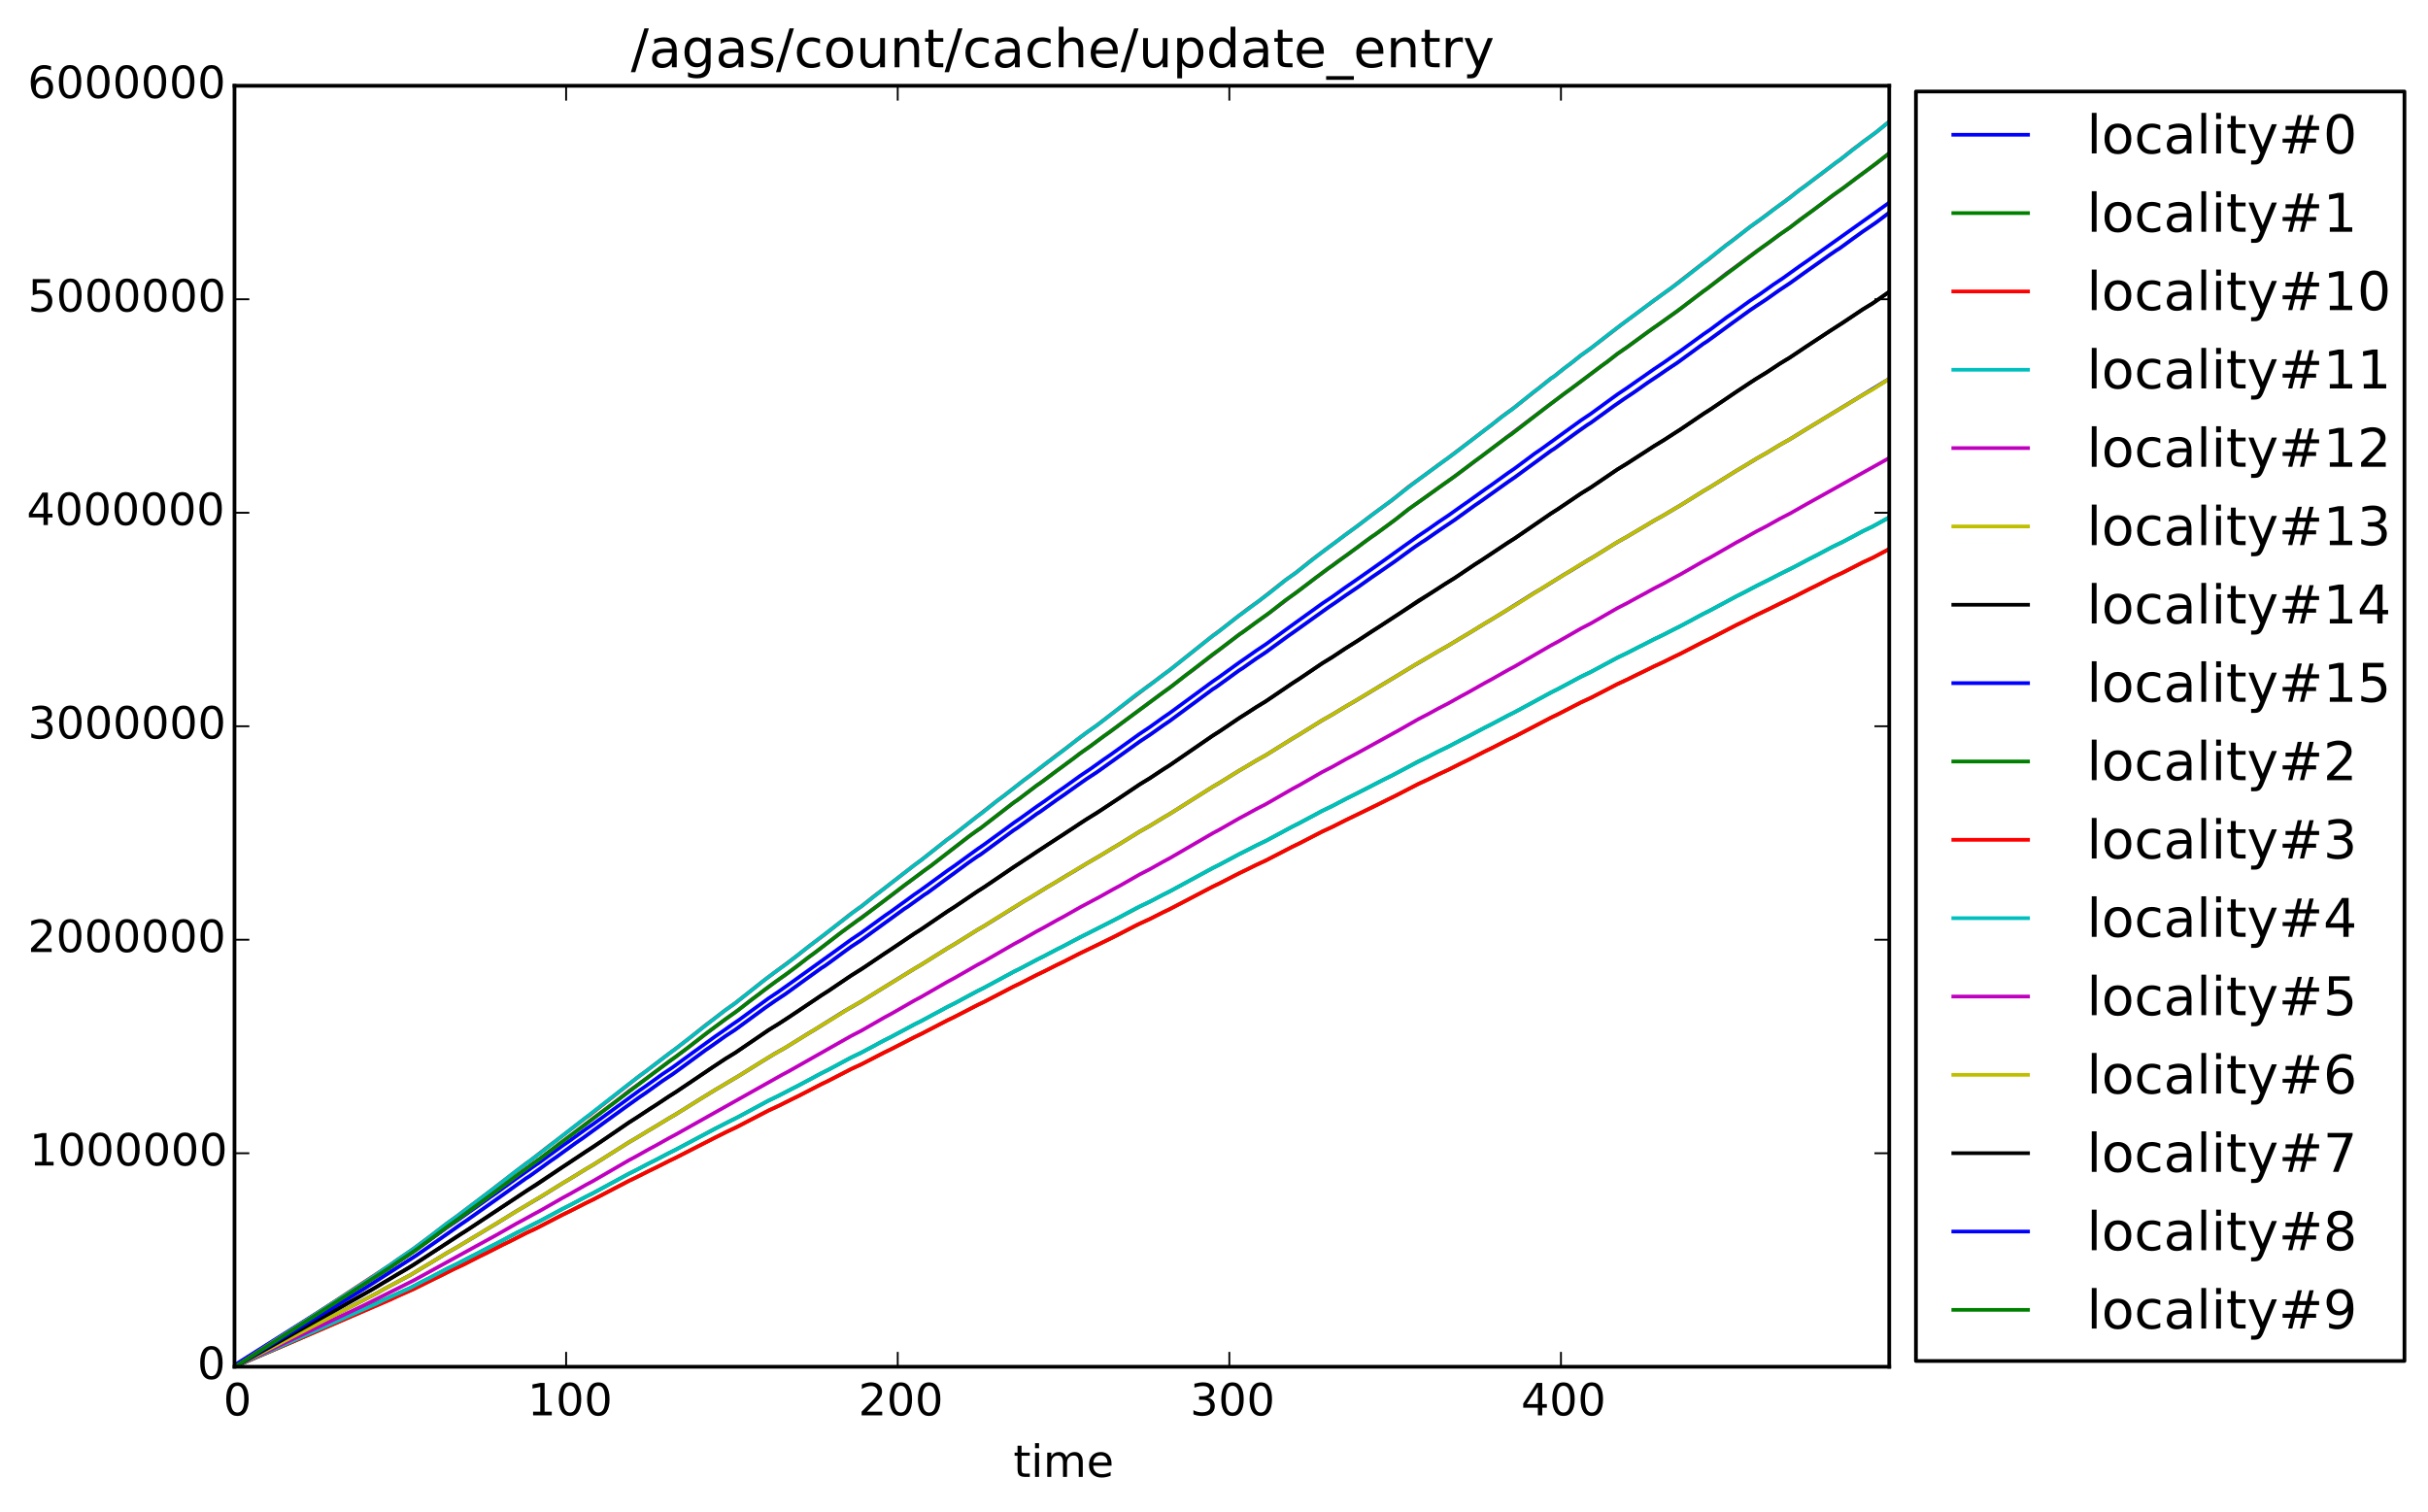 <?xml version="1.0" encoding="utf-8" standalone="no"?>
<!DOCTYPE svg PUBLIC "-//W3C//DTD SVG 1.1//EN"
  "http://www.w3.org/Graphics/SVG/1.1/DTD/svg11.dtd">
<!-- Created with matplotlib (http://matplotlib.org/) -->
<svg height="408pt" version="1.1" viewBox="0 0 655 408" width="655pt" xmlns="http://www.w3.org/2000/svg" xmlns:xlink="http://www.w3.org/1999/xlink">
 <defs>
  <style type="text/css">
*{stroke-linecap:butt;stroke-linejoin:round;}
  </style>
 </defs>
 <g id="figure_1">
  <g id="patch_1">
   <path d="
M0 408.169
L655.85 408.169
L655.85 0
L0 0
z
" style="fill:#ffffff;"/>
  </g>
  <g id="axes_1">
   <g id="patch_2">
    <path d="
M63.261 368.742
L509.661 368.742
L509.661 23.142
L63.261 23.142
z
" style="fill:#ffffff;"/>
   </g>
   <g id="line2d_1">
    <path clip-path="url(#p3f6fae7697)" d="
M63.261 368.538
L64.156 367.726
L88.31 352.474
L101.729 344.028
L103.518 342.802
L110.674 338.205
L114.253 335.649
L116.042 334.421
L120.515 331.209
L123.199 329.409
L126.777 326.873
L128.566 325.625
L132.145 323.075
L133.934 321.841
L139.301 317.956
L141.091 316.726
L143.774 314.835
L145.563 313.607
L151.826 309.068
L153.615 307.833
L158.088 304.605
L159.877 303.384
L165.244 299.489
L172.401 294.274
L174.19 293.044
L178.663 289.822
L181.347 288.038
L187.609 283.479
L192.977 279.599
L194.766 278.364
L197.45 276.472
L199.239 275.252
L207.29 269.37
L209.974 267.579
L212.658 265.682
L224.287 257.343
L229.655 253.461
L232.339 251.666
L238.601 247.123
L240.39 245.892
L246.652 241.335
L248.441 240.107
L255.598 234.889
L257.387 233.661
L263.649 229.108
L265.438 227.881
L273.49 221.998
L275.279 220.77
L279.752 217.548
L281.541 216.32
L285.119 213.764
L286.909 212.536
L291.381 209.319
L294.065 207.516
L297.644 204.968
L299.433 203.741
L307.484 197.962
L310.168 196.172
L313.746 193.615
L315.535 192.387
L327.165 183.845
L328.954 182.616
L334.322 178.728
L336.111 177.501
L338.795 175.614
L341.478 173.826
L347.741 169.267
L356.687 162.827
L359.37 161.04
L362.949 158.475
L364.738 157.249
L369.211 154.129
L371.895 152.238
L379.051 147.122
L382.63 144.578
L385.313 142.777
L387.997 140.891
L390.681 139.096
L394.259 136.554
L396.048 135.312
L400.521 132.103
L402.311 130.862
L406.783 127.64
L408.573 126.419
L413.94 122.422
L415.729 121.201
L421.097 117.306
L426.464 113.429
L429.148 111.636
L436.305 106.418
L438.989 104.623
L441.672 102.739
L443.462 101.504
L446.145 99.613
L448.829 97.823
L451.513 95.937
L453.302 94.703
L459.564 90.151
L461.353 88.93
L465.826 85.597
L467.616 84.371
L472.089 81.148
L474.772 79.361
L478.351 76.806
L481.034 75.011
L485.507 71.793
L487.297 70.564
L509.661 54.658
L509.661 54.658" style="fill:none;stroke:#0000ff;stroke-linecap:square;"/>
   </g>
   <g id="line2d_2">
    <path clip-path="url(#p3f6fae7697)" d="
M63.261 368.701
L64.156 368.392
L67.734 366.756
L110.674 347.471
L114.253 345.594
L116.042 344.702
L120.515 342.334
L123.199 341.043
L126.777 339.17
L128.566 338.274
L132.145 336.398
L133.934 335.506
L139.301 332.641
L141.091 331.75
L143.774 330.366
L145.563 329.475
L151.826 326.119
L153.615 325.221
L158.088 322.854
L159.877 321.963
L169.717 316.629
L171.507 315.739
L175.085 313.863
L176.874 312.97
L180.452 311.092
L182.242 310.201
L192.977 304.472
L194.766 303.58
L197.45 302.196
L199.239 301.305
L207.29 296.961
L209.974 295.663
L213.552 293.806
L215.341 292.902
L221.604 289.543
L223.393 288.652
L229.655 285.294
L232.339 284.006
L238.601 280.648
L240.39 279.75
L246.652 276.397
L248.441 275.507
L255.598 271.654
L257.387 270.763
L263.649 267.404
L265.438 266.514
L273.49 262.167
L275.279 261.276
L279.752 258.905
L281.541 258.014
L285.119 256.137
L286.909 255.246
L291.381 252.875
L293.171 251.983
L302.117 247.433
L307.484 244.568
L310.168 243.28
L313.746 241.403
L315.535 240.512
L327.165 234.191
L328.954 233.3
L334.322 230.435
L336.111 229.544
L338.795 228.161
L341.478 226.872
L348.635 223.023
L350.424 222.129
L356.687 218.772
L359.37 217.481
L362.949 215.605
L365.632 214.259
L369.211 212.439
L372.789 210.575
L375.473 209.273
L382.63 205.423
L385.313 204.133
L387.997 202.752
L390.681 201.461
L394.259 199.587
L396.048 198.693
L400.521 196.325
L402.311 195.43
L406.783 193.058
L408.573 192.167
L418.413 186.835
L420.202 185.94
L426.464 182.587
L429.148 181.295
L436.305 177.446
L438.989 176.157
L441.672 174.774
L443.462 173.882
L446.145 172.497
L448.829 171.21
L451.513 169.827
L453.302 168.935
L459.564 165.576
L461.353 164.682
L468.51 160.834
L470.299 159.942
L473.878 158.064
L477.456 156.282
L480.14 154.898
L483.718 153.117
L488.191 150.755
L489.98 149.855
L494.453 147.484
L497.137 146.196
L502.505 143.33
L505.188 142.043
L509.661 139.574
L509.661 139.574" style="fill:none;stroke:#008000;stroke-linecap:square;"/>
   </g>
   <g id="line2d_3">
    <path clip-path="url(#p3f6fae7697)" d="
M63.261 368.698
L64.156 368.258
L73.996 361.792
L81.153 357.138
L105.307 341.237
L107.096 339.953
L111.569 336.891
L116.042 333.559
L120.515 330.115
L123.199 328.187
L125.882 326.16
L131.25 322.106
L134.828 319.349
L141.985 313.847
L142.88 313.26
L148.247 309.069
L150.036 307.751
L154.509 304.276
L158.088 301.524
L158.982 300.934
L167.034 294.56
L172.401 290.368
L174.19 289.06
L180.452 284.279
L182.242 282.971
L185.82 280.215
L190.293 276.638
L192.082 275.292
L195.66 272.547
L198.344 270.643
L206.396 264.278
L210.868 260.945
L212.658 259.635
L215.341 257.606
L218.025 255.466
L219.814 254.124
L222.498 252.095
L229.655 246.467
L232.339 244.561
L235.917 241.696
L237.706 240.361
L246.652 233.418
L248.441 232.104
L255.598 226.463
L257.387 225.141
L262.755 220.941
L269.017 216.032
L270.806 214.708
L276.173 210.524
L277.963 209.205
L280.646 207.173
L285.119 203.7
L286.909 202.394
L290.487 199.641
L293.171 197.613
L295.854 195.723
L299.433 192.973
L309.273 185.437
L311.062 184.129
L313.746 182.104
L315.535 180.789
L327.165 171.527
L328.954 170.216
L333.427 166.725
L337.006 164.004
L339.689 162.095
L346.846 156.462
L349.53 154.564
L354.003 150.968
L355.792 149.635
L358.476 147.625
L360.265 146.304
L362.949 144.276
L364.738 142.98
L366.527 141.662
L370.105 138.918
L371.895 137.607
L375.473 134.992
L379.946 131.377
L381.735 130.069
L383.524 128.772
L385.313 127.46
L387.997 125.465
L390.681 123.544
L400.521 116.045
L402.311 114.697
L404.994 112.533
L406.783 111.23
L408.573 109.912
L418.413 102.093
L419.308 101.513
L421.992 99.36
L423.781 98.031
L426.464 95.891
L429.148 93.972
L432.727 91.216
L437.2 87.748
L447.935 79.79
L450.618 77.886
L459.564 70.931
L460.459 70.344
L465.826 66.012
L467.616 64.701
L472.089 61.224
L474.772 59.323
L478.351 56.6
L481.034 54.681
L485.507 51.227
L487.297 49.915
L491.769 46.571
L495.348 43.828
L496.242 43.239
L499.821 40.353
L501.61 39.041
L502.505 38.315
L504.294 37.036
L506.083 35.704
L509.661 32.809
L509.661 32.809" style="fill:none;stroke:#ff0000;stroke-linecap:square;"/>
   </g>
   <g id="line2d_4">
    <path clip-path="url(#p3f6fae7697)" d="
M63.261 368.702
L64.156 368.261
L74.891 361.217
L88.31 352.499
L97.256 346.677
L101.729 343.714
L103.518 342.41
L105.307 341.241
L107.096 339.948
L111.569 336.894
L116.042 333.557
L120.515 330.113
L123.199 328.191
L125.882 326.161
L133.934 320.07
L139.301 315.88
L141.091 314.565
L143.774 312.543
L145.563 311.23
L150.931 307.028
L168.823 293.117
L172.401 290.368
L174.19 289.06
L180.452 284.279
L182.242 282.974
L186.715 279.491
L191.188 276.014
L195.66 272.542
L198.344 270.647
L206.396 264.282
L209.079 262.255
L211.763 260.359
L217.131 256.159
L231.444 245.151
L232.339 244.563
L237.706 240.363
L246.652 233.415
L248.441 232.105
L255.598 226.454
L256.493 225.868
L263.649 220.224
L264.544 219.642
L269.017 216.029
L270.806 214.712
L276.173 210.519
L277.963 209.206
L282.436 205.733
L283.33 205.146
L286.014 203.115
L291.381 198.93
L293.171 197.612
L295.854 195.724
L298.538 193.69
L306.59 187.356
L310.168 184.852
L313.746 182.102
L315.535 180.794
L327.165 171.53
L328.06 170.941
L334.322 166.024
L335.216 165.435
L337.9 163.411
L340.584 161.385
L342.373 160.071
L346.846 156.465
L349.53 154.564
L355.792 149.644
L358.476 147.624
L360.265 146.307
L362.949 144.281
L364.738 142.976
L366.527 141.665
L369.211 139.634
L371.895 137.609
L376.367 134.269
L380.84 130.789
L383.524 128.773
L385.313 127.461
L387.103 126.158
L389.786 124.172
L392.47 122.236
L396.048 119.484
L399.627 116.735
L406.783 111.227
L407.678 110.64
L413.94 105.581
L414.835 104.993
L418.413 102.103
L419.308 101.513
L421.992 99.365
L423.781 98.034
L426.464 95.888
L429.148 93.975
L434.516 89.774
L437.2 87.746
L446.145 81.082
L447.04 80.499
L449.724 78.49
L452.408 76.58
L456.88 73.072
L464.932 66.73
L466.721 65.421
L472.089 61.225
L473.878 59.917
L476.561 58.024
L480.14 55.277
L482.824 53.388
L485.507 51.227
L486.402 50.64
L489.98 47.882
L495.348 43.83
L497.137 42.52
L501.61 39.042
L504.294 37.025
L506.083 35.706
L509.661 32.812
L509.661 32.812" style="fill:none;stroke:#00bfbf;stroke-linecap:square;"/>
   </g>
   <g id="line2d_5">
    <path clip-path="url(#p3f6fae7697)" d="
M63.261 368.702
L64.156 368.272
L70.418 364.287
L76.68 360.305
L83.837 355.734
L90.099 351.764
L105.307 341.939
L107.096 340.689
L112.464 337.08
L131.25 323.294
L135.723 319.93
L137.512 318.621
L141.985 315.245
L143.774 313.972
L145.563 312.69
L150.931 308.6
L166.139 297.155
L169.717 294.344
L171.507 293.066
L174.19 291.09
L180.452 286.429
L182.242 285.156
L184.925 283.174
L192.082 277.67
L197.45 273.72
L199.239 272.435
L202.817 269.627
L204.606 268.34
L209.079 264.965
L211.763 263.114
L218.025 258.351
L219.814 257.039
L226.971 251.541
L240.39 241.642
L245.757 237.558
L249.336 234.878
L251.125 233.594
L261.86 225.303
L264.544 223.434
L273.49 216.52
L275.279 215.245
L279.752 211.86
L281.541 210.582
L285.119 207.904
L286.909 206.627
L291.381 203.259
L294.065 201.375
L297.644 198.72
L299.433 197.446
L312.852 187.478
L316.43 184.869
L320.008 182.055
L321.798 180.776
L328.06 175.97
L334.322 171.18
L336.111 169.905
L338.795 167.945
L341.478 166.08
L348.635 160.621
L350.424 159.307
L354.897 155.917
L357.581 153.942
L361.159 151.269
L363.843 149.408
L368.316 146.056
L371 144.183
L373.684 142.218
L376.367 140.234
L379.946 137.417
L381.735 136.143
L383.524 134.877
L385.313 133.598
L387.997 131.653
L390.681 129.783
L394.259 127.154
L396.048 125.824
L399.627 123.143
L417.519 109.586
L421.992 106.217
L423.781 104.916
L427.359 102.242
L431.832 98.875
L433.621 97.576
L436.305 95.482
L438.989 93.625
L444.356 89.689
L447.04 87.83
L449.724 85.874
L452.408 84.01
L459.564 78.509
L460.459 77.936
L465.826 73.712
L467.616 72.436
L473.878 67.776
L476.561 65.924
L480.14 63.254
L482.824 61.404
L485.507 59.306
L487.297 58.027
L491.769 54.768
L495.348 52.094
L497.137 50.816
L501.61 47.428
L504.294 45.474
L506.083 44.175
L509.661 41.355
L509.661 41.355" style="fill:none;stroke:#bf00bf;stroke-linecap:square;"/>
   </g>
   <g id="line2d_6">
    <path clip-path="url(#p3f6fae7697)" d="
M63.261 368.702
L64.156 368.291
L70.418 364.493
L74.891 361.768
L99.045 347.192
L101.729 345.536
L103.518 344.33
L105.307 343.244
L107.096 342.052
L111.569 339.215
L118.726 334.24
L121.41 332.362
L124.093 330.483
L125.882 329.271
L133.934 323.62
L139.301 319.743
L141.091 318.522
L143.774 316.644
L145.563 315.425
L150.931 311.535
L167.928 299.308
L172.401 296.096
L174.19 294.884
L180.452 290.449
L182.242 289.24
L185.82 286.682
L190.293 283.364
L192.082 282.121
L195.66 279.575
L198.344 277.809
L206.396 271.912
L210.868 268.821
L212.658 267.612
L216.236 265.052
L221.604 261.166
L223.393 259.951
L227.866 256.639
L232.339 253.635
L238.601 249.095
L240.39 247.855
L246.652 243.307
L248.441 242.089
L255.598 236.857
L257.387 235.639
L261.86 232.316
L264.544 230.539
L270.806 225.967
L276.173 222.085
L277.963 220.865
L282.436 217.649
L284.225 216.43
L287.803 213.886
L289.592 212.668
L293.171 210.124
L295.854 208.37
L299.433 205.821
L309.273 198.838
L311.062 197.624
L313.746 195.745
L315.535 194.528
L327.165 185.946
L328.954 184.728
L333.427 181.485
L337.006 178.969
L339.689 177.199
L346.846 171.985
L349.53 170.22
L354.897 166.323
L358.476 163.786
L360.265 162.566
L362.949 160.685
L365.632 158.897
L373.684 153.291
L376.367 151.41
L379.946 148.729
L381.735 147.52
L383.524 146.31
L385.313 145.097
L387.997 143.249
L390.681 141.469
L397.838 136.379
L399.627 135.155
L438.094 107.661
L442.567 104.653
L446.145 102.114
L448.829 100.36
L451.513 98.501
L453.302 97.264
L456.88 94.675
L463.143 90.145
L466.721 87.591
L472.089 83.706
L474.772 81.938
L478.351 79.42
L481.034 77.636
L488.191 72.608
L491.769 70.124
L495.348 67.578
L497.137 66.367
L499.821 64.357
L501.61 63.144
L504.294 61.286
L506.083 60.051
L509.661 57.369
L509.661 57.369" style="fill:none;stroke:#bfbf00;stroke-linecap:square;"/>
   </g>
   <g id="line2d_7">
    <path clip-path="url(#p3f6fae7697)" d="
M63.261 368.701
L64.156 368.316
L68.629 365.772
L74.891 362.23
L97.256 349.679
L101.729 347.118
L103.518 345.996
L109.78 342.357
L111.569 341.232
L118.726 336.596
L121.41 334.847
L124.093 333.098
L125.882 331.969
L138.407 323.708
L141.985 321.336
L144.669 319.694
L151.826 314.851
L153.615 313.69
L158.088 310.698
L159.877 309.565
L169.717 302.817
L171.507 301.688
L175.085 299.331
L176.874 298.182
L180.452 295.81
L182.242 294.683
L186.715 291.676
L192.082 288.054
L195.66 285.683
L198.344 284.037
L207.29 277.946
L209.974 276.281
L212.658 274.54
L217.131 271.537
L221.604 268.537
L223.393 267.404
L228.76 263.778
L231.444 262.03
L233.233 260.898
L237.706 257.9
L246.652 251.9
L248.441 250.766
L255.598 245.897
L257.387 244.761
L263.649 240.514
L265.438 239.384
L269.911 236.379
L276.173 232.137
L277.963 231.001
L282.436 228.004
L284.225 226.871
L287.803 224.502
L289.592 223.367
L293.171 220.995
L296.749 218.737
L300.327 216.383
L302.117 215.232
L307.484 211.608
L310.168 209.976
L313.746 207.602
L315.535 206.472
L327.165 198.478
L328.954 197.343
L334.322 193.722
L336.111 192.592
L338.795 190.853
L341.478 189.207
L348.635 184.357
L350.424 183.204
L356.687 178.969
L359.37 177.321
L362.949 174.951
L365.632 173.277
L389.786 157.589
L392.47 155.918
L397.838 152.304
L399.627 151.168
L406.783 146.415
L408.573 145.282
L418.413 138.54
L420.202 137.401
L426.464 133.174
L429.148 131.521
L436.305 126.666
L438.989 125.02
L441.672 123.287
L443.462 122.142
L446.145 120.396
L448.829 118.761
L451.513 117.029
L453.302 115.878
L459.564 111.633
L461.353 110.496
L468.51 105.642
L470.299 104.495
L473.878 102.124
L476.561 100.481
L480.14 98.117
L482.824 96.481
L487.297 93.487
L498.926 85.849
L502.505 83.48
L505.188 81.842
L509.661 78.718
L509.661 78.718" style="fill:none;stroke:#000000;stroke-linecap:square;"/>
   </g>
   <g id="line2d_8">
    <path clip-path="url(#p3f6fae7697)" d="
M63.261 368.702
L64.156 368.346
L67.734 366.461
L101.729 348.864
L103.518 347.833
L110.674 344.021
L114.253 341.851
L116.042 340.804
L120.515 338.066
L123.199 336.545
L126.777 334.399
L128.566 333.328
L132.145 331.161
L133.934 330.104
L139.301 326.784
L141.091 325.739
L143.774 324.134
L145.563 323.089
L151.826 319.204
L153.615 318.142
L158.088 315.395
L159.877 314.352
L169.717 308.154
L171.507 307.114
L175.085 304.945
L176.874 303.891
L180.452 301.713
L182.242 300.676
L188.504 296.766
L192.977 294.022
L194.766 292.973
L197.45 291.367
L199.239 290.321
L205.501 286.416
L209.079 284.233
L211.763 282.733
L218.025 278.848
L219.814 277.786
L227.866 272.771
L232.339 270.202
L237.706 266.874
L246.652 261.363
L248.441 260.319
L255.598 255.842
L257.387 254.798
L263.649 250.898
L265.438 249.859
L269.911 247.096
L276.173 243.197
L277.963 242.154
L282.436 239.402
L284.225 238.358
L287.803 236.183
L289.592 235.139
L293.171 232.96
L296.749 230.885
L300.327 228.717
L302.117 227.663
L307.484 224.335
L310.168 222.831
L313.746 220.653
L315.535 219.611
L327.165 212.267
L328.954 211.223
L334.322 207.898
L336.111 206.858
L338.795 205.257
L341.478 203.745
L348.635 199.288
L350.424 198.23
L356.687 194.335
L359.37 192.822
L362.949 190.648
L365.632 189.1
L378.157 181.555
L381.735 179.375
L383.524 178.341
L385.313 177.301
L387.997 175.713
L390.681 174.196
L394.259 172.03
L396.048 170.972
L400.521 168.236
L402.311 167.178
L405.889 164.996
L413.94 159.943
L415.729 158.897
L421.992 155.004
L423.781 153.953
L428.254 151.206
L430.043 150.161
L436.305 146.268
L438.989 144.761
L441.672 143.168
L443.462 142.116
L446.145 140.51
L448.829 139.009
L451.513 137.409
L453.302 136.357
L459.564 132.457
L461.353 131.411
L468.51 126.95
L470.299 125.897
L473.878 123.72
L476.561 122.206
L480.14 120.037
L482.824 118.531
L487.297 115.782
L509.661 102.21
L509.661 102.21" style="fill:none;stroke:#0000ff;stroke-linecap:square;"/>
   </g>
   <g id="line2d_9">
    <path clip-path="url(#p3f6fae7697)" d="
M63.261 368.699
L64.156 368.403
L66.84 367.204
L80.258 361.45
L111.569 347.783
L116.937 345.119
L118.726 344.26
L122.304 342.457
L124.988 341.212
L129.461 338.929
L131.25 338.071
L135.723 335.79
L137.512 334.931
L141.985 332.648
L144.669 331.403
L151.826 327.702
L153.615 326.838
L158.088 324.559
L159.877 323.701
L169.717 318.566
L171.507 317.709
L175.085 315.903
L176.874 315.044
L180.452 313.236
L182.242 312.378
L192.977 306.863
L194.766 306.004
L197.45 304.671
L199.239 303.814
L207.29 299.631
L209.974 298.383
L213.552 296.594
L215.341 295.725
L221.604 292.491
L223.393 291.633
L229.655 288.401
L232.339 287.159
L238.601 283.927
L240.39 283.063
L246.652 279.836
L248.441 278.977
L255.598 275.268
L257.387 274.411
L263.649 271.177
L265.438 270.32
L273.49 266.136
L275.279 265.278
L279.752 262.995
L281.541 262.137
L285.119 260.33
L286.909 259.472
L291.381 257.191
L293.171 256.331
L301.222 252.426
L307.484 249.193
L310.168 247.953
L313.746 246.145
L315.535 245.288
L327.165 239.203
L328.954 238.345
L334.322 235.587
L336.111 234.729
L338.795 233.397
L341.478 232.157
L348.635 228.45
L350.424 227.59
L356.687 224.358
L359.37 223.117
L362.949 221.309
L365.632 220.016
L371 217.399
L374.578 215.613
L376.367 214.738
L382.63 211.507
L385.313 210.265
L387.997 208.936
L390.681 207.693
L394.259 205.888
L396.048 205.028
L400.521 202.747
L402.311 201.887
L406.783 199.604
L408.573 198.746
L418.413 193.612
L420.202 192.751
L426.464 189.522
L429.148 188.279
L436.305 184.573
L438.989 183.332
L441.672 182.001
L443.462 181.142
L446.145 179.81
L448.829 178.57
L451.513 177.238
L453.302 176.379
L459.564 173.147
L461.353 172.287
L468.51 168.582
L470.299 167.722
L473.878 165.914
L477.456 164.199
L480.14 162.867
L483.718 161.151
L488.191 158.877
L489.98 158.011
L494.453 155.729
L497.137 154.488
L502.505 151.73
L505.188 150.49
L509.661 148.114
L509.661 148.114" style="fill:none;stroke:#008000;stroke-linecap:square;"/>
   </g>
   <g id="line2d_10">
    <path clip-path="url(#p3f6fae7697)" d="
M63.261 368.702
L64.156 368.406
L66.84 367.209
L74.891 363.747
L105.307 350.647
L107.096 349.792
L111.569 347.786
L116.937 345.123
L118.726 344.263
L122.304 342.459
L124.988 341.215
L129.461 338.933
L131.25 338.075
L135.723 335.794
L137.512 334.935
L141.985 332.652
L144.669 331.407
L151.826 327.706
L153.615 326.842
L158.088 324.562
L159.877 323.705
L169.717 318.57
L171.507 317.712
L175.085 315.908
L176.874 315.047
L180.452 313.239
L182.242 312.381
L195.66 305.532
L198.344 304.288
L207.29 299.635
L209.974 298.388
L213.552 296.602
L215.341 295.727
L221.604 292.494
L223.393 291.636
L229.655 288.404
L232.339 287.163
L238.601 283.932
L240.39 283.066
L246.652 279.839
L248.441 278.981
L255.598 275.273
L257.387 274.414
L263.649 271.181
L265.438 270.323
L273.49 266.139
L275.279 265.281
L279.752 262.999
L281.541 262.141
L285.119 260.333
L286.909 259.475
L291.381 257.194
L293.171 256.335
L299.433 253.287
L306.59 249.583
L310.168 247.956
L313.746 246.148
L315.535 245.291
L327.165 239.206
L328.954 238.348
L334.322 235.59
L336.111 234.732
L338.795 233.401
L341.478 232.16
L348.635 228.454
L350.424 227.594
L356.687 224.362
L359.37 223.12
L362.949 221.312
L365.632 220.019
L371 217.405
L374.578 215.622
L376.367 214.742
L382.63 211.511
L385.313 210.269
L387.997 208.939
L390.681 207.696
L394.259 205.892
L396.048 205.03
L400.521 202.752
L402.311 201.89
L406.783 199.607
L408.573 198.75
L418.413 193.616
L420.202 192.756
L426.464 189.526
L429.148 188.283
L436.305 184.578
L438.989 183.335
L441.672 182.006
L443.462 181.145
L446.145 179.813
L448.829 178.573
L451.513 177.242
L453.302 176.383
L459.564 173.149
L461.353 172.291
L468.51 168.586
L470.299 167.725
L473.878 165.918
L477.456 164.202
L480.14 162.87
L483.718 161.155
L488.191 158.884
L489.98 158.014
L494.453 155.732
L497.137 154.491
L502.505 151.734
L505.188 150.493
L509.661 148.117
L509.661 148.117" style="fill:none;stroke:#ff0000;stroke-linecap:square;"/>
   </g>
   <g id="line2d_11">
    <path clip-path="url(#p3f6fae7697)" d="
M63.261 368.701
L64.156 368.396
L67.734 366.761
L94.572 354.82
L101.729 351.634
L103.518 350.743
L110.674 347.471
L114.253 345.594
L116.042 344.703
L120.515 342.339
L123.199 341.043
L126.777 339.184
L128.566 338.275
L132.145 336.401
L133.934 335.506
L139.301 332.642
L141.091 331.75
L143.774 330.366
L145.563 329.475
L151.826 326.12
L153.615 325.224
L158.088 322.854
L159.877 321.964
L169.717 316.63
L171.507 315.739
L175.085 313.867
L176.874 312.971
L180.452 311.092
L182.242 310.202
L195.66 303.087
L198.344 301.796
L207.29 296.961
L209.974 295.667
L213.552 293.813
L215.341 292.903
L221.604 289.543
L223.393 288.653
L229.655 285.295
L232.339 284.006
L238.601 280.649
L240.39 279.754
L246.652 276.399
L248.441 275.507
L255.598 271.655
L257.387 270.764
L263.649 267.405
L265.438 266.514
L273.49 262.167
L275.279 261.277
L279.752 258.905
L281.541 258.014
L285.119 256.137
L286.909 255.246
L291.381 252.876
L293.171 251.984
L299.433 248.819
L306.59 244.973
L310.168 243.281
L313.746 241.403
L315.535 240.512
L327.165 234.191
L328.954 233.301
L334.322 230.435
L336.111 229.544
L338.795 228.161
L341.478 226.873
L348.635 223.025
L350.424 222.129
L356.687 218.772
L359.37 217.483
L362.949 215.605
L365.632 214.265
L371.895 211.055
L387.997 202.755
L390.681 201.462
L394.259 199.59
L396.048 198.693
L400.521 196.329
L402.311 195.43
L406.783 193.059
L408.573 192.168
L418.413 186.835
L420.202 185.943
L426.464 182.588
L429.148 181.297
L436.305 177.446
L438.989 176.157
L441.672 174.776
L443.462 173.882
L446.145 172.498
L448.829 171.211
L451.513 169.828
L453.302 168.935
L459.564 165.576
L461.353 164.685
L468.51 160.837
L470.299 159.942
L473.878 158.065
L477.456 156.283
L480.14 154.899
L483.718 153.118
L488.191 150.763
L489.98 149.855
L494.453 147.485
L497.137 146.196
L502.505 143.331
L505.188 142.043
L509.661 139.574
L509.661 139.574" style="fill:none;stroke:#00bfbf;stroke-linecap:square;"/>
   </g>
   <g id="line2d_12">
    <path clip-path="url(#p3f6fae7697)" d="
M63.261 368.702
L64.156 368.377
L67.734 366.626
L98.15 352.178
L111.569 345.465
L133.934 333.191
L139.301 330.127
L141.091 329.173
L143.774 327.693
L145.563 326.739
L151.826 323.153
L153.615 322.191
L158.088 319.655
L159.877 318.702
L169.717 312.995
L171.507 312.042
L175.085 310.038
L176.874 309.08
L180.452 307.071
L182.242 306.118
L210.868 290.043
L212.658 289.09
L225.182 282.005
L229.655 279.469
L232.339 278.09
L238.601 274.498
L240.39 273.542
L246.652 269.95
L248.441 268.997
L255.598 264.875
L257.387 263.921
L263.649 260.328
L265.438 259.375
L273.49 254.725
L275.279 253.772
L279.752 251.234
L281.541 250.281
L285.119 248.273
L286.909 247.319
L291.381 244.783
L293.171 243.829
L296.749 241.923
L300.327 239.916
L302.117 238.961
L307.484 235.895
L310.168 234.517
L313.746 232.509
L315.535 231.555
L327.165 224.792
L328.954 223.839
L334.322 220.774
L336.111 219.82
L338.795 218.341
L341.478 216.961
L348.635 212.846
L350.424 211.887
L356.687 208.294
L359.37 206.915
L362.949 204.907
L365.632 203.484
L377.262 197.075
L382.63 194.018
L385.313 192.633
L387.997 191.159
L390.681 189.775
L394.259 187.779
L396.048 186.812
L400.521 184.283
L402.311 183.322
L406.783 180.785
L408.573 179.831
L418.413 174.125
L420.202 173.17
L426.464 169.582
L429.148 168.199
L436.305 164.079
L438.989 162.7
L441.672 161.224
L443.462 160.267
L446.145 158.786
L448.829 157.409
L451.513 155.93
L453.302 154.973
L459.564 151.38
L461.353 150.426
L468.51 146.307
L470.299 145.351
L473.878 143.343
L476.561 141.96
L480.14 139.956
L482.824 138.578
L487.297 136.041
L509.661 123.56
L509.661 123.56" style="fill:none;stroke:#bf00bf;stroke-linecap:square;"/>
   </g>
   <g id="line2d_13">
    <path clip-path="url(#p3f6fae7697)" d="
M63.261 368.703
L64.156 368.352
L68.629 366.007
L76.68 361.827
L101.729 348.863
L103.518 347.828
L110.674 344.022
L114.253 341.839
L116.042 340.803
L120.515 338.056
L123.199 336.546
L125.882 334.937
L147.353 321.943
L151.826 319.194
L153.615 318.146
L158.088 315.39
L159.877 314.353
L169.717 308.149
L171.507 307.113
L175.085 304.939
L176.874 303.892
L180.452 301.709
L182.242 300.673
L187.609 297.338
L192.977 294.012
L194.766 292.971
L197.45 291.361
L199.239 290.325
L207.29 285.282
L209.974 283.769
L212.658 282.161
L216.236 279.976
L221.604 276.645
L223.393 275.608
L229.655 271.702
L232.339 270.203
L238.601 266.299
L240.39 265.258
L246.652 261.354
L248.441 260.317
L255.598 255.836
L257.387 254.799
L263.649 250.893
L265.438 249.857
L273.49 244.801
L275.279 243.765
L279.752 241.006
L281.541 239.97
L285.119 237.786
L286.909 236.75
L291.381 234.002
L294.065 232.468
L300.327 228.716
L302.117 227.663
L307.484 224.33
L310.168 222.832
L313.746 220.649
L315.535 219.612
L327.165 212.26
L328.954 211.224
L334.322 207.892
L336.111 206.855
L338.795 205.246
L341.478 203.747
L348.635 199.277
L350.424 198.23
L356.687 194.325
L359.37 192.825
L362.949 190.642
L364.738 189.606
L367.422 187.995
L370.105 186.386
L371.895 185.35
L378.157 181.554
L382.63 178.809
L385.313 177.299
L387.997 175.698
L390.681 174.192
L394.259 172.029
L396.048 170.972
L400.521 168.223
L402.311 167.177
L406.783 164.418
L408.573 163.382
L418.413 157.178
L420.202 156.141
L426.464 152.241
L429.148 150.736
L436.305 146.258
L438.989 144.758
L441.672 143.155
L443.462 142.113
L446.145 140.503
L448.829 139.006
L451.513 137.403
L453.302 136.359
L459.564 132.452
L461.353 131.415
L468.51 126.947
L470.299 125.899
L473.878 123.715
L476.561 122.213
L480.14 120.033
L482.824 118.534
L487.297 115.777
L498.926 108.761
L502.505 106.578
L505.188 105.079
L509.661 102.208
L509.661 102.208" style="fill:none;stroke:#bfbf00;stroke-linecap:square;"/>
   </g>
   <g id="line2d_14">
    <path clip-path="url(#p3f6fae7697)" d="
M63.261 368.701
L64.156 368.321
L68.629 365.786
L80.258 359.207
L93.677 351.643
L99.939 348.151
L105.307 344.985
L107.096 343.861
L111.569 341.227
L118.726 336.595
L121.41 334.843
L124.093 333.092
L125.882 331.964
L162.561 307.691
L169.717 302.815
L171.507 301.687
L175.085 299.327
L176.874 298.183
L180.452 295.806
L182.242 294.679
L186.715 291.676
L192.082 288.05
L195.66 285.674
L198.344 284.041
L207.29 277.922
L209.974 276.286
L212.658 274.536
L216.236 272.158
L221.604 268.533
L223.393 267.404
L229.655 263.157
L232.339 261.523
L238.601 257.277
L240.39 256.142
L246.652 251.894
L248.441 250.766
L255.598 245.889
L257.387 244.761
L263.649 240.51
L265.438 239.383
L273.49 233.881
L275.279 232.753
L279.752 229.752
L281.541 228.624
L285.119 226.247
L286.909 225.12
L291.381 222.122
L293.171 220.991
L295.854 219.362
L299.433 216.985
L307.484 211.606
L310.168 209.976
L313.746 207.601
L315.535 206.472
L327.165 198.471
L328.954 197.343
L334.322 193.717
L336.111 192.589
L338.795 190.841
L341.478 189.208
L348.635 184.346
L350.424 183.204
L356.687 178.962
L359.37 177.323
L362.949 174.947
L364.738 173.82
L366.527 172.692
L370.105 170.316
L371.895 169.188
L377.262 165.683
L382.63 162.068
L385.313 160.428
L387.103 159.301
L389.786 157.578
L392.47 155.92
L397.838 152.3
L399.627 151.166
L406.783 146.412
L408.573 145.284
L418.413 138.534
L420.202 137.405
L426.464 133.165
L429.148 131.524
L436.305 126.658
L438.989 125.019
L441.672 123.279
L443.462 122.139
L446.145 120.388
L448.829 118.759
L451.513 117.012
L453.302 115.879
L459.564 111.627
L461.353 110.5
L467.616 106.249
L472.089 103.247
L473.878 102.119
L476.561 100.488
L480.14 98.113
L482.824 96.483
L487.297 93.483
L493.559 89.353
L495.348 88.226
L497.137 87.099
L502.505 83.473
L505.188 81.842
L509.661 78.718
L509.661 78.718" style="fill:none;stroke:#000000;stroke-linecap:square;"/>
   </g>
   <g id="line2d_15">
    <path clip-path="url(#p3f6fae7697)" d="
M63.261 368.702
L64.156 368.294
L74.891 361.749
L98.15 347.75
L112.464 338.606
L118.726 334.237
L121.41 332.356
L124.093 330.475
L125.882 329.265
L138.407 320.402
L141.985 317.847
L142.88 317.308
L148.247 313.415
L150.036 312.203
L155.404 308.31
L157.193 307.099
L163.455 302.534
L168.823 298.639
L172.401 296.088
L174.19 294.877
L178.663 291.655
L181.347 289.901
L190.293 283.345
L192.082 282.117
L195.66 279.565
L198.344 277.813
L206.396 271.908
L209.079 270.035
L211.763 268.277
L217.131 264.384
L221.604 261.161
L222.498 260.621
L229.655 255.39
L232.339 253.636
L237.706 249.742
L243.968 245.177
L244.863 244.637
L249.336 241.415
L250.23 240.874
L260.965 232.955
L263.649 231.074
L264.544 230.535
L273.49 223.957
L274.384 223.416
L279.752 219.523
L280.646 218.983
L285.119 215.761
L286.909 214.551
L290.487 211.998
L293.171 210.118
L295.854 208.368
L299.433 205.817
L307.484 200.041
L310.168 198.291
L313.746 195.741
L315.535 194.529
L327.165 185.939
L328.06 185.399
L334.322 180.834
L335.216 180.295
L338.795 177.75
L341.478 175.993
L347.741 171.429
L358.476 163.777
L360.265 162.563
L362.949 160.682
L364.738 159.473
L366.527 158.261
L370.105 155.71
L371.895 154.5
L376.367 151.408
L381.735 147.515
L383.524 146.305
L384.419 145.765
L387.103 143.885
L389.786 142.043
L392.47 140.253
L397.838 136.365
L399.627 135.15
L406.783 130.047
L408.573 128.835
L418.413 121.587
L419.308 121.047
L425.57 116.482
L428.254 114.601
L429.148 114.061
L435.41 109.497
L438.094 107.65
L440.778 105.866
L444.356 103.325
L447.04 101.565
L449.724 99.693
L452.408 97.935
L459.564 92.7
L460.459 92.159
L467.616 86.924
L472.089 83.701
L473.878 82.491
L476.561 80.737
L480.14 78.19
L482.824 76.44
L487.297 73.218
L493.559 68.785
L495.348 67.575
L496.242 67.035
L502.505 62.471
L504.294 61.272
L506.083 60.05
L509.661 57.365
L509.661 57.365" style="fill:none;stroke:#0000ff;stroke-linecap:square;"/>
   </g>
   <g id="line2d_16">
    <path clip-path="url(#p3f6fae7697)" d="
M63.261 368.703
L64.156 368.275
L74.891 361.421
L105.307 341.939
L107.096 340.677
L111.569 337.7
L116.042 334.451
L120.515 331.087
L123.199 329.218
L125.882 327.244
L133.934 321.306
L139.301 317.221
L141.091 315.94
L143.774 313.966
L145.563 312.69
L150.931 308.598
L180.452 286.424
L182.242 285.15
L185.82 282.467
L190.293 278.98
L192.082 277.668
L195.66 274.99
L198.344 273.142
L206.396 266.932
L210.868 263.683
L212.658 262.415
L215.341 260.433
L218.025 258.332
L219.814 257.042
L226.971 251.54
L231.444 248.29
L232.339 247.72
L236.812 244.326
L243.968 238.83
L245.757 237.553
L249.336 234.878
L251.125 233.597
L260.965 225.98
L263.649 223.999
L264.544 223.43
L273.49 216.513
L274.384 215.945
L279.752 211.854
L280.646 211.286
L284.225 208.6
L287.803 205.926
L289.592 204.645
L291.381 203.259
L294.065 201.379
L297.644 198.714
L299.433 197.441
L313.746 186.847
L315.535 185.572
L327.165 176.546
L328.954 175.266
L334.322 171.173
L335.216 170.605
L337.9 168.628
L340.584 166.654
L342.373 165.379
L346.846 161.869
L349.53 160.01
L354.897 155.916
L358.476 153.236
L359.37 152.665
L362.054 150.689
L364.738 148.711
L366.527 147.437
L370.105 144.755
L371 144.186
L373.684 142.212
L376.367 140.233
L379.946 137.415
L381.735 136.139
L383.524 134.871
L385.313 133.594
L387.103 132.325
L389.786 130.382
L392.47 128.504
L397.838 124.421
L399.627 123.138
L406.783 117.773
L407.678 117.203
L417.519 109.583
L421.992 106.205
L423.781 104.919
L427.359 102.237
L431.832 98.863
L433.621 97.575
L436.305 95.473
L438.989 93.622
L446.145 88.4
L448.829 86.554
L451.513 84.6
L453.302 83.303
L456.88 80.59
L475.667 66.51
L477.456 65.231
L480.14 63.249
L482.824 61.407
L486.402 58.726
L489.086 56.746
L494.453 52.669
L497.137 50.813
L500.715 48.129
L503.399 46.152
L509.661 41.351
L509.661 41.351" style="fill:none;stroke:#008000;stroke-linecap:square;"/>
   </g>
   <g id="patch_3">
    <path d="
M63.261 23.142
L509.661 23.142" style="fill:none;stroke:#000000;stroke-linecap:square;stroke-linejoin:miter;"/>
   </g>
   <g id="patch_4">
    <path d="
M509.661 368.742
L509.661 23.142" style="fill:none;stroke:#000000;stroke-linecap:square;stroke-linejoin:miter;"/>
   </g>
   <g id="patch_5">
    <path d="
M63.261 368.742
L509.661 368.742" style="fill:none;stroke:#000000;stroke-linecap:square;stroke-linejoin:miter;"/>
   </g>
   <g id="patch_6">
    <path d="
M63.261 368.742
L63.261 23.142" style="fill:none;stroke:#000000;stroke-linecap:square;stroke-linejoin:miter;"/>
   </g>
   <g id="matplotlib.axis_1">
    <g id="xtick_1">
     <g id="line2d_17">
      <defs>
       <path d="
M0 0
L0 -4" id="m93b0483c22" style="stroke:#000000;stroke-width:0.5;"/>
      </defs>
      <g>
       <use style="stroke:#000000;stroke-width:0.5;" x="63.261" xlink:href="#m93b0483c22" y="368.742"/>
      </g>
     </g>
     <g id="line2d_18">
      <defs>
       <path d="
M0 0
L0 4" id="m741efc42ff" style="stroke:#000000;stroke-width:0.5;"/>
      </defs>
      <g>
       <use style="stroke:#000000;stroke-width:0.5;" x="63.261" xlink:href="#m741efc42ff" y="23.142"/>
      </g>
     </g>
     <g id="text_1">
      <!-- 0 -->
      <defs>
       <path d="
M31.781 66.406
Q24.172 66.406 20.328 58.906
Q16.5 51.422 16.5 36.375
Q16.5 21.391 20.328 13.891
Q24.172 6.391 31.781 6.391
Q39.453 6.391 43.281 13.891
Q47.125 21.391 47.125 36.375
Q47.125 51.422 43.281 58.906
Q39.453 66.406 31.781 66.406
M31.781 74.219
Q44.047 74.219 50.516 64.516
Q56.984 54.828 56.984 36.375
Q56.984 17.969 50.516 8.266
Q44.047 -1.422 31.781 -1.422
Q19.531 -1.422 13.062 8.266
Q6.594 17.969 6.594 36.375
Q6.594 54.828 13.062 64.516
Q19.531 74.219 31.781 74.219" id="DejaVuSans-30"/>
      </defs>
      <g transform="translate(60.238 381.86)scale(0.12 -0.12)">
       <use xlink:href="#DejaVuSans-30"/>
      </g>
     </g>
    </g>
    <g id="xtick_2">
     <g id="line2d_19">
      <g>
       <use style="stroke:#000000;stroke-width:0.5;" x="152.72" xlink:href="#m93b0483c22" y="368.742"/>
      </g>
     </g>
     <g id="line2d_20">
      <g>
       <use style="stroke:#000000;stroke-width:0.5;" x="152.72" xlink:href="#m741efc42ff" y="23.142"/>
      </g>
     </g>
     <g id="text_2">
      <!-- 100 -->
      <defs>
       <path d="
M12.406 8.297
L28.516 8.297
L28.516 63.922
L10.984 60.406
L10.984 69.391
L28.422 72.906
L38.281 72.906
L38.281 8.297
L54.391 8.297
L54.391 0
L12.406 0
z
" id="DejaVuSans-31"/>
      </defs>
      <g transform="translate(142.325 381.86)scale(0.12 -0.12)">
       <use xlink:href="#DejaVuSans-31"/>
       <use x="63.623" xlink:href="#DejaVuSans-30"/>
       <use x="127.246" xlink:href="#DejaVuSans-30"/>
      </g>
     </g>
    </g>
    <g id="xtick_3">
     <g id="line2d_21">
      <g>
       <use style="stroke:#000000;stroke-width:0.5;" x="242.179" xlink:href="#m93b0483c22" y="368.742"/>
      </g>
     </g>
     <g id="line2d_22">
      <g>
       <use style="stroke:#000000;stroke-width:0.5;" x="242.179" xlink:href="#m741efc42ff" y="23.142"/>
      </g>
     </g>
     <g id="text_3">
      <!-- 200 -->
      <defs>
       <path d="
M19.188 8.297
L53.609 8.297
L53.609 0
L7.328 0
L7.328 8.297
Q12.938 14.109 22.625 23.891
Q32.328 33.688 34.812 36.531
Q39.547 41.844 41.422 45.531
Q43.312 49.219 43.312 52.781
Q43.312 58.594 39.234 62.25
Q35.156 65.922 28.609 65.922
Q23.969 65.922 18.812 64.312
Q13.672 62.703 7.812 59.422
L7.812 69.391
Q13.766 71.781 18.938 73
Q24.125 74.219 28.422 74.219
Q39.75 74.219 46.484 68.547
Q53.219 62.891 53.219 53.422
Q53.219 48.922 51.531 44.891
Q49.859 40.875 45.406 35.406
Q44.188 33.984 37.641 27.219
Q31.109 20.453 19.188 8.297" id="DejaVuSans-32"/>
      </defs>
      <g transform="translate(231.565 381.86)scale(0.12 -0.12)">
       <use xlink:href="#DejaVuSans-32"/>
       <use x="63.623" xlink:href="#DejaVuSans-30"/>
       <use x="127.246" xlink:href="#DejaVuSans-30"/>
      </g>
     </g>
    </g>
    <g id="xtick_4">
     <g id="line2d_23">
      <g>
       <use style="stroke:#000000;stroke-width:0.5;" x="331.638" xlink:href="#m93b0483c22" y="368.742"/>
      </g>
     </g>
     <g id="line2d_24">
      <g>
       <use style="stroke:#000000;stroke-width:0.5;" x="331.638" xlink:href="#m741efc42ff" y="23.142"/>
      </g>
     </g>
     <g id="text_4">
      <!-- 300 -->
      <defs>
       <path d="
M40.578 39.312
Q47.656 37.797 51.625 33
Q55.609 28.219 55.609 21.188
Q55.609 10.406 48.188 4.484
Q40.766 -1.422 27.094 -1.422
Q22.516 -1.422 17.656 -0.516
Q12.797 0.391 7.625 2.203
L7.625 11.719
Q11.719 9.328 16.594 8.109
Q21.484 6.891 26.812 6.891
Q36.078 6.891 40.938 10.547
Q45.797 14.203 45.797 21.188
Q45.797 27.641 41.281 31.266
Q36.766 34.906 28.719 34.906
L20.219 34.906
L20.219 43.016
L29.109 43.016
Q36.375 43.016 40.234 45.922
Q44.094 48.828 44.094 54.297
Q44.094 59.906 40.109 62.906
Q36.141 65.922 28.719 65.922
Q24.656 65.922 20.016 65.031
Q15.375 64.156 9.812 62.312
L9.812 71.094
Q15.438 72.656 20.344 73.438
Q25.25 74.219 29.594 74.219
Q40.828 74.219 47.359 69.109
Q53.906 64.016 53.906 55.328
Q53.906 49.266 50.438 45.094
Q46.969 40.922 40.578 39.312" id="DejaVuSans-33"/>
      </defs>
      <g transform="translate(321.041 381.86)scale(0.12 -0.12)">
       <use xlink:href="#DejaVuSans-33"/>
       <use x="63.623" xlink:href="#DejaVuSans-30"/>
       <use x="127.246" xlink:href="#DejaVuSans-30"/>
      </g>
     </g>
    </g>
    <g id="xtick_5">
     <g id="line2d_25">
      <g>
       <use style="stroke:#000000;stroke-width:0.5;" x="421.097" xlink:href="#m93b0483c22" y="368.742"/>
      </g>
     </g>
     <g id="line2d_26">
      <g>
       <use style="stroke:#000000;stroke-width:0.5;" x="421.097" xlink:href="#m741efc42ff" y="23.142"/>
      </g>
     </g>
     <g id="text_5">
      <!-- 400 -->
      <defs>
       <path d="
M37.797 64.312
L12.891 25.391
L37.797 25.391
z

M35.203 72.906
L47.609 72.906
L47.609 25.391
L58.016 25.391
L58.016 17.188
L47.609 17.188
L47.609 0
L37.797 0
L37.797 17.188
L4.891 17.188
L4.891 26.703
z
" id="DejaVuSans-34"/>
      </defs>
      <g transform="translate(410.336 381.86)scale(0.12 -0.12)">
       <use xlink:href="#DejaVuSans-34"/>
       <use x="63.623" xlink:href="#DejaVuSans-30"/>
       <use x="127.246" xlink:href="#DejaVuSans-30"/>
      </g>
     </g>
    </g>
    <g id="text_6">
     <!-- time -->
     <defs>
      <path d="
M18.312 70.219
L18.312 54.688
L36.812 54.688
L36.812 47.703
L18.312 47.703
L18.312 18.016
Q18.312 11.328 20.141 9.422
Q21.969 7.516 27.594 7.516
L36.812 7.516
L36.812 0
L27.594 0
Q17.188 0 13.234 3.875
Q9.281 7.766 9.281 18.016
L9.281 47.703
L2.688 47.703
L2.688 54.688
L9.281 54.688
L9.281 70.219
z
" id="DejaVuSans-74"/>
      <path d="
M52 44.188
Q55.375 50.25 60.062 53.125
Q64.75 56 71.094 56
Q79.641 56 84.281 50.016
Q88.922 44.047 88.922 33.016
L88.922 0
L79.891 0
L79.891 32.719
Q79.891 40.578 77.094 44.375
Q74.312 48.188 68.609 48.188
Q61.625 48.188 57.562 43.547
Q53.516 38.922 53.516 30.906
L53.516 0
L44.484 0
L44.484 32.719
Q44.484 40.625 41.703 44.406
Q38.922 48.188 33.109 48.188
Q26.219 48.188 22.156 43.531
Q18.109 38.875 18.109 30.906
L18.109 0
L9.078 0
L9.078 54.688
L18.109 54.688
L18.109 46.188
Q21.188 51.219 25.484 53.609
Q29.781 56 35.688 56
Q41.656 56 45.828 52.969
Q50 49.953 52 44.188" id="DejaVuSans-6d"/>
      <path d="
M56.203 29.594
L56.203 25.203
L14.891 25.203
Q15.484 15.922 20.484 11.062
Q25.484 6.203 34.422 6.203
Q39.594 6.203 44.453 7.469
Q49.312 8.734 54.109 11.281
L54.109 2.781
Q49.266 0.734 44.188 -0.344
Q39.109 -1.422 33.891 -1.422
Q20.797 -1.422 13.156 6.188
Q5.516 13.812 5.516 26.812
Q5.516 40.234 12.766 48.109
Q20.016 56 32.328 56
Q43.359 56 49.781 48.891
Q56.203 41.797 56.203 29.594
M47.219 32.234
Q47.125 39.594 43.094 43.984
Q39.062 48.391 32.422 48.391
Q24.906 48.391 20.391 44.141
Q15.875 39.891 15.188 32.172
z
" id="DejaVuSans-65"/>
      <path d="
M9.422 54.688
L18.406 54.688
L18.406 0
L9.422 0
z

M9.422 75.984
L18.406 75.984
L18.406 64.594
L9.422 64.594
z
" id="DejaVuSans-69"/>
     </defs>
     <g transform="translate(273.387 398.474)scale(0.12 -0.12)">
      <use xlink:href="#DejaVuSans-74"/>
      <use x="39.209" xlink:href="#DejaVuSans-69"/>
      <use x="66.992" xlink:href="#DejaVuSans-6d"/>
      <use x="164.404" xlink:href="#DejaVuSans-65"/>
     </g>
    </g>
   </g>
   <g id="matplotlib.axis_2">
    <g id="ytick_1">
     <g id="line2d_27">
      <defs>
       <path d="
M0 0
L4 0" id="m728421d6d4" style="stroke:#000000;stroke-width:0.5;"/>
      </defs>
      <g>
       <use style="stroke:#000000;stroke-width:0.5;" x="63.261" xlink:href="#m728421d6d4" y="368.742"/>
      </g>
     </g>
     <g id="line2d_28">
      <defs>
       <path d="
M0 0
L-4 0" id="mcb0005524f" style="stroke:#000000;stroke-width:0.5;"/>
      </defs>
      <g>
       <use style="stroke:#000000;stroke-width:0.5;" x="509.661" xlink:href="#mcb0005524f" y="368.742"/>
      </g>
     </g>
     <g id="text_7">
      <!-- 0 -->
      <g transform="translate(53.214 372.053)scale(0.12 -0.12)">
       <use xlink:href="#DejaVuSans-30"/>
      </g>
     </g>
    </g>
    <g id="ytick_2">
     <g id="line2d_29">
      <g>
       <use style="stroke:#000000;stroke-width:0.5;" x="63.261" xlink:href="#m728421d6d4" y="311.142"/>
      </g>
     </g>
     <g id="line2d_30">
      <g>
       <use style="stroke:#000000;stroke-width:0.5;" x="509.661" xlink:href="#mcb0005524f" y="311.142"/>
      </g>
     </g>
     <g id="text_8">
      <!-- 1000000 -->
      <g transform="translate(7.931 314.453)scale(0.12 -0.12)">
       <use xlink:href="#DejaVuSans-31"/>
       <use x="63.623" xlink:href="#DejaVuSans-30"/>
       <use x="127.246" xlink:href="#DejaVuSans-30"/>
       <use x="190.869" xlink:href="#DejaVuSans-30"/>
       <use x="254.492" xlink:href="#DejaVuSans-30"/>
       <use x="318.115" xlink:href="#DejaVuSans-30"/>
       <use x="381.738" xlink:href="#DejaVuSans-30"/>
      </g>
     </g>
    </g>
    <g id="ytick_3">
     <g id="line2d_31">
      <g>
       <use style="stroke:#000000;stroke-width:0.5;" x="63.261" xlink:href="#m728421d6d4" y="253.542"/>
      </g>
     </g>
     <g id="line2d_32">
      <g>
       <use style="stroke:#000000;stroke-width:0.5;" x="509.661" xlink:href="#mcb0005524f" y="253.542"/>
      </g>
     </g>
     <g id="text_9">
      <!-- 2000000 -->
      <g transform="translate(7.492 256.853)scale(0.12 -0.12)">
       <use xlink:href="#DejaVuSans-32"/>
       <use x="63.623" xlink:href="#DejaVuSans-30"/>
       <use x="127.246" xlink:href="#DejaVuSans-30"/>
       <use x="190.869" xlink:href="#DejaVuSans-30"/>
       <use x="254.492" xlink:href="#DejaVuSans-30"/>
       <use x="318.115" xlink:href="#DejaVuSans-30"/>
       <use x="381.738" xlink:href="#DejaVuSans-30"/>
      </g>
     </g>
    </g>
    <g id="ytick_4">
     <g id="line2d_33">
      <g>
       <use style="stroke:#000000;stroke-width:0.5;" x="63.261" xlink:href="#m728421d6d4" y="195.942"/>
      </g>
     </g>
     <g id="line2d_34">
      <g>
       <use style="stroke:#000000;stroke-width:0.5;" x="509.661" xlink:href="#mcb0005524f" y="195.942"/>
      </g>
     </g>
     <g id="text_10">
      <!-- 3000000 -->
      <g transform="translate(7.528 199.253)scale(0.12 -0.12)">
       <use xlink:href="#DejaVuSans-33"/>
       <use x="63.623" xlink:href="#DejaVuSans-30"/>
       <use x="127.246" xlink:href="#DejaVuSans-30"/>
       <use x="190.869" xlink:href="#DejaVuSans-30"/>
       <use x="254.492" xlink:href="#DejaVuSans-30"/>
       <use x="318.115" xlink:href="#DejaVuSans-30"/>
       <use x="381.738" xlink:href="#DejaVuSans-30"/>
      </g>
     </g>
    </g>
    <g id="ytick_5">
     <g id="line2d_35">
      <g>
       <use style="stroke:#000000;stroke-width:0.5;" x="63.261" xlink:href="#m728421d6d4" y="138.342"/>
      </g>
     </g>
     <g id="line2d_36">
      <g>
       <use style="stroke:#000000;stroke-width:0.5;" x="509.661" xlink:href="#mcb0005524f" y="138.342"/>
      </g>
     </g>
     <g id="text_11">
      <!-- 4000000 -->
      <g transform="translate(7.2 141.653)scale(0.12 -0.12)">
       <use xlink:href="#DejaVuSans-34"/>
       <use x="63.623" xlink:href="#DejaVuSans-30"/>
       <use x="127.246" xlink:href="#DejaVuSans-30"/>
       <use x="190.869" xlink:href="#DejaVuSans-30"/>
       <use x="254.492" xlink:href="#DejaVuSans-30"/>
       <use x="318.115" xlink:href="#DejaVuSans-30"/>
       <use x="381.738" xlink:href="#DejaVuSans-30"/>
      </g>
     </g>
    </g>
    <g id="ytick_6">
     <g id="line2d_37">
      <g>
       <use style="stroke:#000000;stroke-width:0.5;" x="63.261" xlink:href="#m728421d6d4" y="80.742"/>
      </g>
     </g>
     <g id="line2d_38">
      <g>
       <use style="stroke:#000000;stroke-width:0.5;" x="509.661" xlink:href="#mcb0005524f" y="80.742"/>
      </g>
     </g>
     <g id="text_12">
      <!-- 5000000 -->
      <defs>
       <path d="
M10.797 72.906
L49.516 72.906
L49.516 64.594
L19.828 64.594
L19.828 46.734
Q21.969 47.469 24.109 47.828
Q26.266 48.188 28.422 48.188
Q40.625 48.188 47.75 41.5
Q54.891 34.812 54.891 23.391
Q54.891 11.625 47.562 5.094
Q40.234 -1.422 26.906 -1.422
Q22.312 -1.422 17.547 -0.641
Q12.797 0.141 7.719 1.703
L7.719 11.625
Q12.109 9.234 16.797 8.062
Q21.484 6.891 26.703 6.891
Q35.156 6.891 40.078 11.328
Q45.016 15.766 45.016 23.391
Q45.016 31 40.078 35.438
Q35.156 39.891 26.703 39.891
Q22.75 39.891 18.812 39.016
Q14.891 38.141 10.797 36.281
z
" id="DejaVuSans-35"/>
      </defs>
      <g transform="translate(7.539 84.053)scale(0.12 -0.12)">
       <use xlink:href="#DejaVuSans-35"/>
       <use x="63.623" xlink:href="#DejaVuSans-30"/>
       <use x="127.246" xlink:href="#DejaVuSans-30"/>
       <use x="190.869" xlink:href="#DejaVuSans-30"/>
       <use x="254.492" xlink:href="#DejaVuSans-30"/>
       <use x="318.115" xlink:href="#DejaVuSans-30"/>
       <use x="381.738" xlink:href="#DejaVuSans-30"/>
      </g>
     </g>
    </g>
    <g id="ytick_7">
     <g id="line2d_39">
      <g>
       <use style="stroke:#000000;stroke-width:0.5;" x="63.261" xlink:href="#m728421d6d4" y="23.142"/>
      </g>
     </g>
     <g id="line2d_40">
      <g>
       <use style="stroke:#000000;stroke-width:0.5;" x="509.661" xlink:href="#mcb0005524f" y="23.142"/>
      </g>
     </g>
     <g id="text_13">
      <!-- 6000000 -->
      <defs>
       <path d="
M33.016 40.375
Q26.375 40.375 22.484 35.828
Q18.609 31.297 18.609 23.391
Q18.609 15.531 22.484 10.953
Q26.375 6.391 33.016 6.391
Q39.656 6.391 43.531 10.953
Q47.406 15.531 47.406 23.391
Q47.406 31.297 43.531 35.828
Q39.656 40.375 33.016 40.375
M52.594 71.297
L52.594 62.312
Q48.875 64.062 45.094 64.984
Q41.312 65.922 37.594 65.922
Q27.828 65.922 22.672 59.328
Q17.531 52.734 16.797 39.406
Q19.672 43.656 24.016 45.922
Q28.375 48.188 33.594 48.188
Q44.578 48.188 50.953 41.516
Q57.328 34.859 57.328 23.391
Q57.328 12.156 50.688 5.359
Q44.047 -1.422 33.016 -1.422
Q20.359 -1.422 13.672 8.266
Q6.984 17.969 6.984 36.375
Q6.984 53.656 15.188 63.938
Q23.391 74.219 37.203 74.219
Q40.922 74.219 44.703 73.484
Q48.484 72.75 52.594 71.297" id="DejaVuSans-36"/>
      </defs>
      <g transform="translate(7.451 26.453)scale(0.12 -0.12)">
       <use xlink:href="#DejaVuSans-36"/>
       <use x="63.623" xlink:href="#DejaVuSans-30"/>
       <use x="127.246" xlink:href="#DejaVuSans-30"/>
       <use x="190.869" xlink:href="#DejaVuSans-30"/>
       <use x="254.492" xlink:href="#DejaVuSans-30"/>
       <use x="318.115" xlink:href="#DejaVuSans-30"/>
       <use x="381.738" xlink:href="#DejaVuSans-30"/>
      </g>
     </g>
    </g>
   </g>
   <g id="text_14">
    <!-- /agas/count/cache/update_entry -->
    <defs>
     <path d="
M25.391 72.906
L33.688 72.906
L8.297 -9.281
L0 -9.281
z
" id="DejaVuSans-2f"/>
     <path d="
M30.609 48.391
Q23.391 48.391 19.188 42.75
Q14.984 37.109 14.984 27.297
Q14.984 17.484 19.156 11.844
Q23.344 6.203 30.609 6.203
Q37.797 6.203 41.984 11.859
Q46.188 17.531 46.188 27.297
Q46.188 37.016 41.984 42.703
Q37.797 48.391 30.609 48.391
M30.609 56
Q42.328 56 49.016 48.375
Q55.719 40.766 55.719 27.297
Q55.719 13.875 49.016 6.219
Q42.328 -1.422 30.609 -1.422
Q18.844 -1.422 12.172 6.219
Q5.516 13.875 5.516 27.297
Q5.516 40.766 12.172 48.375
Q18.844 56 30.609 56" id="DejaVuSans-6f"/>
     <path d="
M54.891 33.016
L54.891 0
L45.906 0
L45.906 32.719
Q45.906 40.484 42.875 44.328
Q39.844 48.188 33.797 48.188
Q26.516 48.188 22.312 43.547
Q18.109 38.922 18.109 30.906
L18.109 0
L9.078 0
L9.078 54.688
L18.109 54.688
L18.109 46.188
Q21.344 51.125 25.703 53.562
Q30.078 56 35.797 56
Q45.219 56 50.047 50.172
Q54.891 44.344 54.891 33.016" id="DejaVuSans-6e"/>
     <path d="
M50.984 -16.609
L50.984 -23.578
L-0.984 -23.578
L-0.984 -16.609
z
" id="DejaVuSans-5f"/>
     <path d="
M18.109 8.203
L18.109 -20.797
L9.078 -20.797
L9.078 54.688
L18.109 54.688
L18.109 46.391
Q20.953 51.266 25.266 53.625
Q29.594 56 35.594 56
Q45.562 56 51.781 48.094
Q58.016 40.188 58.016 27.297
Q58.016 14.406 51.781 6.484
Q45.562 -1.422 35.594 -1.422
Q29.594 -1.422 25.266 0.953
Q20.953 3.328 18.109 8.203
M48.688 27.297
Q48.688 37.203 44.609 42.844
Q40.531 48.484 33.406 48.484
Q26.266 48.484 22.188 42.844
Q18.109 37.203 18.109 27.297
Q18.109 17.391 22.188 11.75
Q26.266 6.109 33.406 6.109
Q40.531 6.109 44.609 11.75
Q48.688 17.391 48.688 27.297" id="DejaVuSans-70"/>
     <path d="
M32.172 -5.078
Q28.375 -14.844 24.75 -17.812
Q21.141 -20.797 15.094 -20.797
L7.906 -20.797
L7.906 -13.281
L13.188 -13.281
Q16.891 -13.281 18.938 -11.516
Q21 -9.766 23.484 -3.219
L25.094 0.875
L2.984 54.688
L12.5 54.688
L29.594 11.922
L46.688 54.688
L56.203 54.688
z
" id="DejaVuSans-79"/>
     <path d="
M54.891 33.016
L54.891 0
L45.906 0
L45.906 32.719
Q45.906 40.484 42.875 44.328
Q39.844 48.188 33.797 48.188
Q26.516 48.188 22.312 43.547
Q18.109 38.922 18.109 30.906
L18.109 0
L9.078 0
L9.078 75.984
L18.109 75.984
L18.109 46.188
Q21.344 51.125 25.703 53.562
Q30.078 56 35.797 56
Q45.219 56 50.047 50.172
Q54.891 44.344 54.891 33.016" id="DejaVuSans-68"/>
     <path d="
M8.5 21.578
L8.5 54.688
L17.484 54.688
L17.484 21.922
Q17.484 14.156 20.5 10.266
Q23.531 6.391 29.594 6.391
Q36.859 6.391 41.078 11.031
Q45.312 15.672 45.312 23.688
L45.312 54.688
L54.297 54.688
L54.297 0
L45.312 0
L45.312 8.406
Q42.047 3.422 37.719 1
Q33.406 -1.422 27.688 -1.422
Q18.266 -1.422 13.375 4.438
Q8.5 10.297 8.5 21.578
M31.109 56
z
" id="DejaVuSans-75"/>
     <path d="
M45.406 27.984
Q45.406 37.75 41.375 43.109
Q37.359 48.484 30.078 48.484
Q22.859 48.484 18.828 43.109
Q14.797 37.75 14.797 27.984
Q14.797 18.266 18.828 12.891
Q22.859 7.516 30.078 7.516
Q37.359 7.516 41.375 12.891
Q45.406 18.266 45.406 27.984
M54.391 6.781
Q54.391 -7.172 48.188 -13.984
Q42 -20.797 29.203 -20.797
Q24.469 -20.797 20.266 -20.094
Q16.062 -19.391 12.109 -17.922
L12.109 -9.188
Q16.062 -11.328 19.922 -12.344
Q23.781 -13.375 27.781 -13.375
Q36.625 -13.375 41.016 -8.766
Q45.406 -4.156 45.406 5.172
L45.406 9.625
Q42.625 4.781 38.281 2.391
Q33.938 0 27.875 0
Q17.828 0 11.672 7.656
Q5.516 15.328 5.516 27.984
Q5.516 40.672 11.672 48.328
Q17.828 56 27.875 56
Q33.938 56 38.281 53.609
Q42.625 51.219 45.406 46.391
L45.406 54.688
L54.391 54.688
z
" id="DejaVuSans-67"/>
     <path d="
M45.406 46.391
L45.406 75.984
L54.391 75.984
L54.391 0
L45.406 0
L45.406 8.203
Q42.578 3.328 38.25 0.953
Q33.938 -1.422 27.875 -1.422
Q17.969 -1.422 11.734 6.484
Q5.516 14.406 5.516 27.297
Q5.516 40.188 11.734 48.094
Q17.969 56 27.875 56
Q33.938 56 38.25 53.625
Q42.578 51.266 45.406 46.391
M14.797 27.297
Q14.797 17.391 18.875 11.75
Q22.953 6.109 30.078 6.109
Q37.203 6.109 41.297 11.75
Q45.406 17.391 45.406 27.297
Q45.406 37.203 41.297 42.844
Q37.203 48.484 30.078 48.484
Q22.953 48.484 18.875 42.844
Q14.797 37.203 14.797 27.297" id="DejaVuSans-64"/>
     <path d="
M41.109 46.297
Q39.594 47.172 37.812 47.578
Q36.031 48 33.891 48
Q26.266 48 22.188 43.047
Q18.109 38.094 18.109 28.812
L18.109 0
L9.078 0
L9.078 54.688
L18.109 54.688
L18.109 46.188
Q20.953 51.172 25.484 53.578
Q30.031 56 36.531 56
Q37.453 56 38.578 55.875
Q39.703 55.766 41.062 55.516
z
" id="DejaVuSans-72"/>
     <path d="
M48.781 52.594
L48.781 44.188
Q44.969 46.297 41.141 47.344
Q37.312 48.391 33.406 48.391
Q24.656 48.391 19.812 42.844
Q14.984 37.312 14.984 27.297
Q14.984 17.281 19.812 11.734
Q24.656 6.203 33.406 6.203
Q37.312 6.203 41.141 7.25
Q44.969 8.297 48.781 10.406
L48.781 2.094
Q45.016 0.344 40.984 -0.531
Q36.969 -1.422 32.422 -1.422
Q20.062 -1.422 12.781 6.344
Q5.516 14.109 5.516 27.297
Q5.516 40.672 12.859 48.328
Q20.219 56 33.016 56
Q37.156 56 41.109 55.141
Q45.062 54.297 48.781 52.594" id="DejaVuSans-63"/>
     <path d="
M44.281 53.078
L44.281 44.578
Q40.484 46.531 36.375 47.5
Q32.281 48.484 27.875 48.484
Q21.188 48.484 17.844 46.438
Q14.5 44.391 14.5 40.281
Q14.5 37.156 16.891 35.375
Q19.281 33.594 26.516 31.984
L29.594 31.297
Q39.156 29.25 43.188 25.516
Q47.219 21.781 47.219 15.094
Q47.219 7.469 41.188 3.016
Q35.156 -1.422 24.609 -1.422
Q20.219 -1.422 15.453 -0.562
Q10.688 0.297 5.422 2
L5.422 11.281
Q10.406 8.688 15.234 7.391
Q20.062 6.109 24.812 6.109
Q31.156 6.109 34.562 8.281
Q37.984 10.453 37.984 14.406
Q37.984 18.062 35.516 20.016
Q33.062 21.969 24.703 23.781
L21.578 24.516
Q13.234 26.266 9.516 29.906
Q5.812 33.547 5.812 39.891
Q5.812 47.609 11.281 51.797
Q16.75 56 26.812 56
Q31.781 56 36.172 55.266
Q40.578 54.547 44.281 53.078" id="DejaVuSans-73"/>
     <path d="
M34.281 27.484
Q23.391 27.484 19.188 25
Q14.984 22.516 14.984 16.5
Q14.984 11.719 18.141 8.906
Q21.297 6.109 26.703 6.109
Q34.188 6.109 38.703 11.406
Q43.219 16.703 43.219 25.484
L43.219 27.484
z

M52.203 31.203
L52.203 0
L43.219 0
L43.219 8.297
Q40.141 3.328 35.547 0.953
Q30.953 -1.422 24.312 -1.422
Q15.922 -1.422 10.953 3.297
Q6 8.016 6 15.922
Q6 25.141 12.172 29.828
Q18.359 34.516 30.609 34.516
L43.219 34.516
L43.219 35.406
Q43.219 41.609 39.141 45
Q35.062 48.391 27.688 48.391
Q23 48.391 18.547 47.266
Q14.109 46.141 10.016 43.891
L10.016 52.203
Q14.938 54.109 19.578 55.047
Q24.219 56 28.609 56
Q40.484 56 46.344 49.844
Q52.203 43.703 52.203 31.203" id="DejaVuSans-61"/>
    </defs>
    <g transform="translate(170.185 18.142)scale(0.144 -0.144)">
     <use xlink:href="#DejaVuSans-2f"/>
     <use x="33.691" xlink:href="#DejaVuSans-61"/>
     <use x="94.971" xlink:href="#DejaVuSans-67"/>
     <use x="158.447" xlink:href="#DejaVuSans-61"/>
     <use x="219.727" xlink:href="#DejaVuSans-73"/>
     <use x="271.826" xlink:href="#DejaVuSans-2f"/>
     <use x="305.518" xlink:href="#DejaVuSans-63"/>
     <use x="360.498" xlink:href="#DejaVuSans-6f"/>
     <use x="421.68" xlink:href="#DejaVuSans-75"/>
     <use x="485.059" xlink:href="#DejaVuSans-6e"/>
     <use x="548.438" xlink:href="#DejaVuSans-74"/>
     <use x="587.646" xlink:href="#DejaVuSans-2f"/>
     <use x="621.338" xlink:href="#DejaVuSans-63"/>
     <use x="676.318" xlink:href="#DejaVuSans-61"/>
     <use x="737.598" xlink:href="#DejaVuSans-63"/>
     <use x="792.578" xlink:href="#DejaVuSans-68"/>
     <use x="855.957" xlink:href="#DejaVuSans-65"/>
     <use x="917.48" xlink:href="#DejaVuSans-2f"/>
     <use x="951.172" xlink:href="#DejaVuSans-75"/>
     <use x="1014.551" xlink:href="#DejaVuSans-70"/>
     <use x="1078.027" xlink:href="#DejaVuSans-64"/>
     <use x="1141.504" xlink:href="#DejaVuSans-61"/>
     <use x="1202.783" xlink:href="#DejaVuSans-74"/>
     <use x="1241.992" xlink:href="#DejaVuSans-65"/>
     <use x="1303.516" xlink:href="#DejaVuSans-5f"/>
     <use x="1353.516" xlink:href="#DejaVuSans-65"/>
     <use x="1415.039" xlink:href="#DejaVuSans-6e"/>
     <use x="1478.418" xlink:href="#DejaVuSans-74"/>
     <use x="1517.627" xlink:href="#DejaVuSans-72"/>
     <use x="1558.74" xlink:href="#DejaVuSans-79"/>
    </g>
   </g>
   <g id="legend_1">
    <g id="patch_7">
     <path d="
M516.861 367.194
L648.65 367.194
L648.65 24.69
L516.861 24.69
z
" style="fill:#ffffff;stroke:#000000;stroke-linejoin:miter;"/>
    </g>
    <g id="line2d_41">
     <path d="
M526.941 36.352
L547.101 36.352" style="fill:none;stroke:#0000ff;stroke-linecap:square;"/>
    </g>
    <g id="line2d_42"/>
    <g id="text_15">
     <!-- locality#0 -->
     <defs>
      <path d="
M51.125 44
L36.922 44
L32.812 27.688
L47.125 27.688
z

M43.797 71.781
L38.719 51.516
L52.984 51.516
L58.109 71.781
L65.922 71.781
L60.891 51.516
L76.125 51.516
L76.125 44
L58.984 44
L54.984 27.688
L70.516 27.688
L70.516 20.219
L53.078 20.219
L48 0
L40.188 0
L45.219 20.219
L30.906 20.219
L25.875 0
L18.016 0
L23.094 20.219
L7.719 20.219
L7.719 27.688
L24.906 27.688
L29 44
L13.281 44
L13.281 51.516
L30.906 51.516
L35.891 71.781
z
" id="DejaVuSans-23"/>
      <path d="
M9.422 75.984
L18.406 75.984
L18.406 0
L9.422 0
z
" id="DejaVuSans-6c"/>
     </defs>
     <g transform="translate(562.941 41.392)scale(0.144 -0.144)">
      <use xlink:href="#DejaVuSans-6c"/>
      <use x="27.783" xlink:href="#DejaVuSans-6f"/>
      <use x="88.965" xlink:href="#DejaVuSans-63"/>
      <use x="143.945" xlink:href="#DejaVuSans-61"/>
      <use x="205.225" xlink:href="#DejaVuSans-6c"/>
      <use x="233.008" xlink:href="#DejaVuSans-69"/>
      <use x="260.791" xlink:href="#DejaVuSans-74"/>
      <use x="300.0" xlink:href="#DejaVuSans-79"/>
      <use x="359.18" xlink:href="#DejaVuSans-23"/>
      <use x="442.969" xlink:href="#DejaVuSans-30"/>
     </g>
    </g>
    <g id="line2d_43">
     <path d="
M526.941 57.488
L547.101 57.488" style="fill:none;stroke:#008000;stroke-linecap:square;"/>
    </g>
    <g id="line2d_44"/>
    <g id="text_16">
     <!-- locality#1 -->
     <g transform="translate(562.941 62.528)scale(0.144 -0.144)">
      <use xlink:href="#DejaVuSans-6c"/>
      <use x="27.783" xlink:href="#DejaVuSans-6f"/>
      <use x="88.965" xlink:href="#DejaVuSans-63"/>
      <use x="143.945" xlink:href="#DejaVuSans-61"/>
      <use x="205.225" xlink:href="#DejaVuSans-6c"/>
      <use x="233.008" xlink:href="#DejaVuSans-69"/>
      <use x="260.791" xlink:href="#DejaVuSans-74"/>
      <use x="300.0" xlink:href="#DejaVuSans-79"/>
      <use x="359.18" xlink:href="#DejaVuSans-23"/>
      <use x="442.969" xlink:href="#DejaVuSans-31"/>
     </g>
    </g>
    <g id="line2d_45">
     <path d="
M526.941 78.624
L547.101 78.624" style="fill:none;stroke:#ff0000;stroke-linecap:square;"/>
    </g>
    <g id="line2d_46"/>
    <g id="text_17">
     <!-- locality#10 -->
     <g transform="translate(562.941 83.665)scale(0.144 -0.144)">
      <use xlink:href="#DejaVuSans-6c"/>
      <use x="27.783" xlink:href="#DejaVuSans-6f"/>
      <use x="88.965" xlink:href="#DejaVuSans-63"/>
      <use x="143.945" xlink:href="#DejaVuSans-61"/>
      <use x="205.225" xlink:href="#DejaVuSans-6c"/>
      <use x="233.008" xlink:href="#DejaVuSans-69"/>
      <use x="260.791" xlink:href="#DejaVuSans-74"/>
      <use x="300.0" xlink:href="#DejaVuSans-79"/>
      <use x="359.18" xlink:href="#DejaVuSans-23"/>
      <use x="442.969" xlink:href="#DejaVuSans-31"/>
      <use x="506.592" xlink:href="#DejaVuSans-30"/>
     </g>
    </g>
    <g id="line2d_47">
     <path d="
M526.941 99.761
L547.101 99.761" style="fill:none;stroke:#00bfbf;stroke-linecap:square;"/>
    </g>
    <g id="line2d_48"/>
    <g id="text_18">
     <!-- locality#11 -->
     <g transform="translate(562.941 104.801)scale(0.144 -0.144)">
      <use xlink:href="#DejaVuSans-6c"/>
      <use x="27.783" xlink:href="#DejaVuSans-6f"/>
      <use x="88.965" xlink:href="#DejaVuSans-63"/>
      <use x="143.945" xlink:href="#DejaVuSans-61"/>
      <use x="205.225" xlink:href="#DejaVuSans-6c"/>
      <use x="233.008" xlink:href="#DejaVuSans-69"/>
      <use x="260.791" xlink:href="#DejaVuSans-74"/>
      <use x="300.0" xlink:href="#DejaVuSans-79"/>
      <use x="359.18" xlink:href="#DejaVuSans-23"/>
      <use x="442.969" xlink:href="#DejaVuSans-31"/>
      <use x="506.592" xlink:href="#DejaVuSans-31"/>
     </g>
    </g>
    <g id="line2d_49">
     <path d="
M526.941 120.897
L547.101 120.897" style="fill:none;stroke:#bf00bf;stroke-linecap:square;"/>
    </g>
    <g id="line2d_50"/>
    <g id="text_19">
     <!-- locality#12 -->
     <g transform="translate(562.941 125.938)scale(0.144 -0.144)">
      <use xlink:href="#DejaVuSans-6c"/>
      <use x="27.783" xlink:href="#DejaVuSans-6f"/>
      <use x="88.965" xlink:href="#DejaVuSans-63"/>
      <use x="143.945" xlink:href="#DejaVuSans-61"/>
      <use x="205.225" xlink:href="#DejaVuSans-6c"/>
      <use x="233.008" xlink:href="#DejaVuSans-69"/>
      <use x="260.791" xlink:href="#DejaVuSans-74"/>
      <use x="300.0" xlink:href="#DejaVuSans-79"/>
      <use x="359.18" xlink:href="#DejaVuSans-23"/>
      <use x="442.969" xlink:href="#DejaVuSans-31"/>
      <use x="506.592" xlink:href="#DejaVuSans-32"/>
     </g>
    </g>
    <g id="line2d_51">
     <path d="
M526.941 142.034
L547.101 142.034" style="fill:none;stroke:#bfbf00;stroke-linecap:square;"/>
    </g>
    <g id="line2d_52"/>
    <g id="text_20">
     <!-- locality#13 -->
     <g transform="translate(562.941 147.074)scale(0.144 -0.144)">
      <use xlink:href="#DejaVuSans-6c"/>
      <use x="27.783" xlink:href="#DejaVuSans-6f"/>
      <use x="88.965" xlink:href="#DejaVuSans-63"/>
      <use x="143.945" xlink:href="#DejaVuSans-61"/>
      <use x="205.225" xlink:href="#DejaVuSans-6c"/>
      <use x="233.008" xlink:href="#DejaVuSans-69"/>
      <use x="260.791" xlink:href="#DejaVuSans-74"/>
      <use x="300.0" xlink:href="#DejaVuSans-79"/>
      <use x="359.18" xlink:href="#DejaVuSans-23"/>
      <use x="442.969" xlink:href="#DejaVuSans-31"/>
      <use x="506.592" xlink:href="#DejaVuSans-33"/>
     </g>
    </g>
    <g id="line2d_53">
     <path d="
M526.941 163.17
L547.101 163.17" style="fill:none;stroke:#000000;stroke-linecap:square;"/>
    </g>
    <g id="line2d_54"/>
    <g id="text_21">
     <!-- locality#14 -->
     <g transform="translate(562.941 168.21)scale(0.144 -0.144)">
      <use xlink:href="#DejaVuSans-6c"/>
      <use x="27.783" xlink:href="#DejaVuSans-6f"/>
      <use x="88.965" xlink:href="#DejaVuSans-63"/>
      <use x="143.945" xlink:href="#DejaVuSans-61"/>
      <use x="205.225" xlink:href="#DejaVuSans-6c"/>
      <use x="233.008" xlink:href="#DejaVuSans-69"/>
      <use x="260.791" xlink:href="#DejaVuSans-74"/>
      <use x="300.0" xlink:href="#DejaVuSans-79"/>
      <use x="359.18" xlink:href="#DejaVuSans-23"/>
      <use x="442.969" xlink:href="#DejaVuSans-31"/>
      <use x="506.592" xlink:href="#DejaVuSans-34"/>
     </g>
    </g>
    <g id="line2d_55">
     <path d="
M526.941 184.307
L547.101 184.307" style="fill:none;stroke:#0000ff;stroke-linecap:square;"/>
    </g>
    <g id="line2d_56"/>
    <g id="text_22">
     <!-- locality#15 -->
     <g transform="translate(562.941 189.347)scale(0.144 -0.144)">
      <use xlink:href="#DejaVuSans-6c"/>
      <use x="27.783" xlink:href="#DejaVuSans-6f"/>
      <use x="88.965" xlink:href="#DejaVuSans-63"/>
      <use x="143.945" xlink:href="#DejaVuSans-61"/>
      <use x="205.225" xlink:href="#DejaVuSans-6c"/>
      <use x="233.008" xlink:href="#DejaVuSans-69"/>
      <use x="260.791" xlink:href="#DejaVuSans-74"/>
      <use x="300.0" xlink:href="#DejaVuSans-79"/>
      <use x="359.18" xlink:href="#DejaVuSans-23"/>
      <use x="442.969" xlink:href="#DejaVuSans-31"/>
      <use x="506.592" xlink:href="#DejaVuSans-35"/>
     </g>
    </g>
    <g id="line2d_57">
     <path d="
M526.941 205.443
L547.101 205.443" style="fill:none;stroke:#008000;stroke-linecap:square;"/>
    </g>
    <g id="line2d_58"/>
    <g id="text_23">
     <!-- locality#2 -->
     <g transform="translate(562.941 210.483)scale(0.144 -0.144)">
      <use xlink:href="#DejaVuSans-6c"/>
      <use x="27.783" xlink:href="#DejaVuSans-6f"/>
      <use x="88.965" xlink:href="#DejaVuSans-63"/>
      <use x="143.945" xlink:href="#DejaVuSans-61"/>
      <use x="205.225" xlink:href="#DejaVuSans-6c"/>
      <use x="233.008" xlink:href="#DejaVuSans-69"/>
      <use x="260.791" xlink:href="#DejaVuSans-74"/>
      <use x="300.0" xlink:href="#DejaVuSans-79"/>
      <use x="359.18" xlink:href="#DejaVuSans-23"/>
      <use x="442.969" xlink:href="#DejaVuSans-32"/>
     </g>
    </g>
    <g id="line2d_59">
     <path d="
M526.941 226.58
L547.101 226.58" style="fill:none;stroke:#ff0000;stroke-linecap:square;"/>
    </g>
    <g id="line2d_60"/>
    <g id="text_24">
     <!-- locality#3 -->
     <g transform="translate(562.941 231.62)scale(0.144 -0.144)">
      <use xlink:href="#DejaVuSans-6c"/>
      <use x="27.783" xlink:href="#DejaVuSans-6f"/>
      <use x="88.965" xlink:href="#DejaVuSans-63"/>
      <use x="143.945" xlink:href="#DejaVuSans-61"/>
      <use x="205.225" xlink:href="#DejaVuSans-6c"/>
      <use x="233.008" xlink:href="#DejaVuSans-69"/>
      <use x="260.791" xlink:href="#DejaVuSans-74"/>
      <use x="300.0" xlink:href="#DejaVuSans-79"/>
      <use x="359.18" xlink:href="#DejaVuSans-23"/>
      <use x="442.969" xlink:href="#DejaVuSans-33"/>
     </g>
    </g>
    <g id="line2d_61">
     <path d="
M526.941 247.716
L547.101 247.716" style="fill:none;stroke:#00bfbf;stroke-linecap:square;"/>
    </g>
    <g id="line2d_62"/>
    <g id="text_25">
     <!-- locality#4 -->
     <g transform="translate(562.941 252.756)scale(0.144 -0.144)">
      <use xlink:href="#DejaVuSans-6c"/>
      <use x="27.783" xlink:href="#DejaVuSans-6f"/>
      <use x="88.965" xlink:href="#DejaVuSans-63"/>
      <use x="143.945" xlink:href="#DejaVuSans-61"/>
      <use x="205.225" xlink:href="#DejaVuSans-6c"/>
      <use x="233.008" xlink:href="#DejaVuSans-69"/>
      <use x="260.791" xlink:href="#DejaVuSans-74"/>
      <use x="300.0" xlink:href="#DejaVuSans-79"/>
      <use x="359.18" xlink:href="#DejaVuSans-23"/>
      <use x="442.969" xlink:href="#DejaVuSans-34"/>
     </g>
    </g>
    <g id="line2d_63">
     <path d="
M526.941 268.853
L547.101 268.853" style="fill:none;stroke:#bf00bf;stroke-linecap:square;"/>
    </g>
    <g id="line2d_64"/>
    <g id="text_26">
     <!-- locality#5 -->
     <g transform="translate(562.941 273.893)scale(0.144 -0.144)">
      <use xlink:href="#DejaVuSans-6c"/>
      <use x="27.783" xlink:href="#DejaVuSans-6f"/>
      <use x="88.965" xlink:href="#DejaVuSans-63"/>
      <use x="143.945" xlink:href="#DejaVuSans-61"/>
      <use x="205.225" xlink:href="#DejaVuSans-6c"/>
      <use x="233.008" xlink:href="#DejaVuSans-69"/>
      <use x="260.791" xlink:href="#DejaVuSans-74"/>
      <use x="300.0" xlink:href="#DejaVuSans-79"/>
      <use x="359.18" xlink:href="#DejaVuSans-23"/>
      <use x="442.969" xlink:href="#DejaVuSans-35"/>
     </g>
    </g>
    <g id="line2d_65">
     <path d="
M526.941 289.989
L547.101 289.989" style="fill:none;stroke:#bfbf00;stroke-linecap:square;"/>
    </g>
    <g id="line2d_66"/>
    <g id="text_27">
     <!-- locality#6 -->
     <g transform="translate(562.941 295.029)scale(0.144 -0.144)">
      <use xlink:href="#DejaVuSans-6c"/>
      <use x="27.783" xlink:href="#DejaVuSans-6f"/>
      <use x="88.965" xlink:href="#DejaVuSans-63"/>
      <use x="143.945" xlink:href="#DejaVuSans-61"/>
      <use x="205.225" xlink:href="#DejaVuSans-6c"/>
      <use x="233.008" xlink:href="#DejaVuSans-69"/>
      <use x="260.791" xlink:href="#DejaVuSans-74"/>
      <use x="300.0" xlink:href="#DejaVuSans-79"/>
      <use x="359.18" xlink:href="#DejaVuSans-23"/>
      <use x="442.969" xlink:href="#DejaVuSans-36"/>
     </g>
    </g>
    <g id="line2d_67">
     <path d="
M526.941 311.126
L547.101 311.126" style="fill:none;stroke:#000000;stroke-linecap:square;"/>
    </g>
    <g id="line2d_68"/>
    <g id="text_28">
     <!-- locality#7 -->
     <defs>
      <path d="
M8.203 72.906
L55.078 72.906
L55.078 68.703
L28.609 0
L18.312 0
L43.219 64.594
L8.203 64.594
z
" id="DejaVuSans-37"/>
     </defs>
     <g transform="translate(562.941 316.166)scale(0.144 -0.144)">
      <use xlink:href="#DejaVuSans-6c"/>
      <use x="27.783" xlink:href="#DejaVuSans-6f"/>
      <use x="88.965" xlink:href="#DejaVuSans-63"/>
      <use x="143.945" xlink:href="#DejaVuSans-61"/>
      <use x="205.225" xlink:href="#DejaVuSans-6c"/>
      <use x="233.008" xlink:href="#DejaVuSans-69"/>
      <use x="260.791" xlink:href="#DejaVuSans-74"/>
      <use x="300.0" xlink:href="#DejaVuSans-79"/>
      <use x="359.18" xlink:href="#DejaVuSans-23"/>
      <use x="442.969" xlink:href="#DejaVuSans-37"/>
     </g>
    </g>
    <g id="line2d_69">
     <path d="
M526.941 332.262
L547.101 332.262" style="fill:none;stroke:#0000ff;stroke-linecap:square;"/>
    </g>
    <g id="line2d_70"/>
    <g id="text_29">
     <!-- locality#8 -->
     <defs>
      <path d="
M31.781 34.625
Q24.75 34.625 20.719 30.859
Q16.703 27.094 16.703 20.516
Q16.703 13.922 20.719 10.156
Q24.75 6.391 31.781 6.391
Q38.812 6.391 42.859 10.172
Q46.922 13.969 46.922 20.516
Q46.922 27.094 42.891 30.859
Q38.875 34.625 31.781 34.625
M21.922 38.812
Q15.578 40.375 12.031 44.719
Q8.5 49.078 8.5 55.328
Q8.5 64.062 14.719 69.141
Q20.953 74.219 31.781 74.219
Q42.672 74.219 48.875 69.141
Q55.078 64.062 55.078 55.328
Q55.078 49.078 51.531 44.719
Q48 40.375 41.703 38.812
Q48.828 37.156 52.797 32.312
Q56.781 27.484 56.781 20.516
Q56.781 9.906 50.312 4.234
Q43.844 -1.422 31.781 -1.422
Q19.734 -1.422 13.25 4.234
Q6.781 9.906 6.781 20.516
Q6.781 27.484 10.781 32.312
Q14.797 37.156 21.922 38.812
M18.312 54.391
Q18.312 48.734 21.844 45.562
Q25.391 42.391 31.781 42.391
Q38.141 42.391 41.719 45.562
Q45.312 48.734 45.312 54.391
Q45.312 60.062 41.719 63.234
Q38.141 66.406 31.781 66.406
Q25.391 66.406 21.844 63.234
Q18.312 60.062 18.312 54.391" id="DejaVuSans-38"/>
     </defs>
     <g transform="translate(562.941 337.303)scale(0.144 -0.144)">
      <use xlink:href="#DejaVuSans-6c"/>
      <use x="27.783" xlink:href="#DejaVuSans-6f"/>
      <use x="88.965" xlink:href="#DejaVuSans-63"/>
      <use x="143.945" xlink:href="#DejaVuSans-61"/>
      <use x="205.225" xlink:href="#DejaVuSans-6c"/>
      <use x="233.008" xlink:href="#DejaVuSans-69"/>
      <use x="260.791" xlink:href="#DejaVuSans-74"/>
      <use x="300.0" xlink:href="#DejaVuSans-79"/>
      <use x="359.18" xlink:href="#DejaVuSans-23"/>
      <use x="442.969" xlink:href="#DejaVuSans-38"/>
     </g>
    </g>
    <g id="line2d_71">
     <path d="
M526.941 353.399
L547.101 353.399" style="fill:none;stroke:#008000;stroke-linecap:square;"/>
    </g>
    <g id="line2d_72"/>
    <g id="text_30">
     <!-- locality#9 -->
     <defs>
      <path d="
M10.984 1.516
L10.984 10.5
Q14.703 8.734 18.5 7.812
Q22.312 6.891 25.984 6.891
Q35.75 6.891 40.891 13.453
Q46.047 20.016 46.781 33.406
Q43.953 29.203 39.594 26.953
Q35.25 24.703 29.984 24.703
Q19.047 24.703 12.672 31.312
Q6.297 37.938 6.297 49.422
Q6.297 60.641 12.938 67.422
Q19.578 74.219 30.609 74.219
Q43.266 74.219 49.922 64.516
Q56.594 54.828 56.594 36.375
Q56.594 19.141 48.406 8.859
Q40.234 -1.422 26.422 -1.422
Q22.703 -1.422 18.891 -0.688
Q15.094 0.047 10.984 1.516
M30.609 32.422
Q37.25 32.422 41.125 36.953
Q45.016 41.5 45.016 49.422
Q45.016 57.281 41.125 61.844
Q37.25 66.406 30.609 66.406
Q23.969 66.406 20.094 61.844
Q16.219 57.281 16.219 49.422
Q16.219 41.5 20.094 36.953
Q23.969 32.422 30.609 32.422" id="DejaVuSans-39"/>
     </defs>
     <g transform="translate(562.941 358.439)scale(0.144 -0.144)">
      <use xlink:href="#DejaVuSans-6c"/>
      <use x="27.783" xlink:href="#DejaVuSans-6f"/>
      <use x="88.965" xlink:href="#DejaVuSans-63"/>
      <use x="143.945" xlink:href="#DejaVuSans-61"/>
      <use x="205.225" xlink:href="#DejaVuSans-6c"/>
      <use x="233.008" xlink:href="#DejaVuSans-69"/>
      <use x="260.791" xlink:href="#DejaVuSans-74"/>
      <use x="300.0" xlink:href="#DejaVuSans-79"/>
      <use x="359.18" xlink:href="#DejaVuSans-23"/>
      <use x="442.969" xlink:href="#DejaVuSans-39"/>
     </g>
    </g>
   </g>
  </g>
 </g>
 <defs>
  <clipPath id="p3f6fae7697">
   <rect height="345.6" width="446.4" x="63.261" y="23.142"/>
  </clipPath>
 </defs>
</svg>
